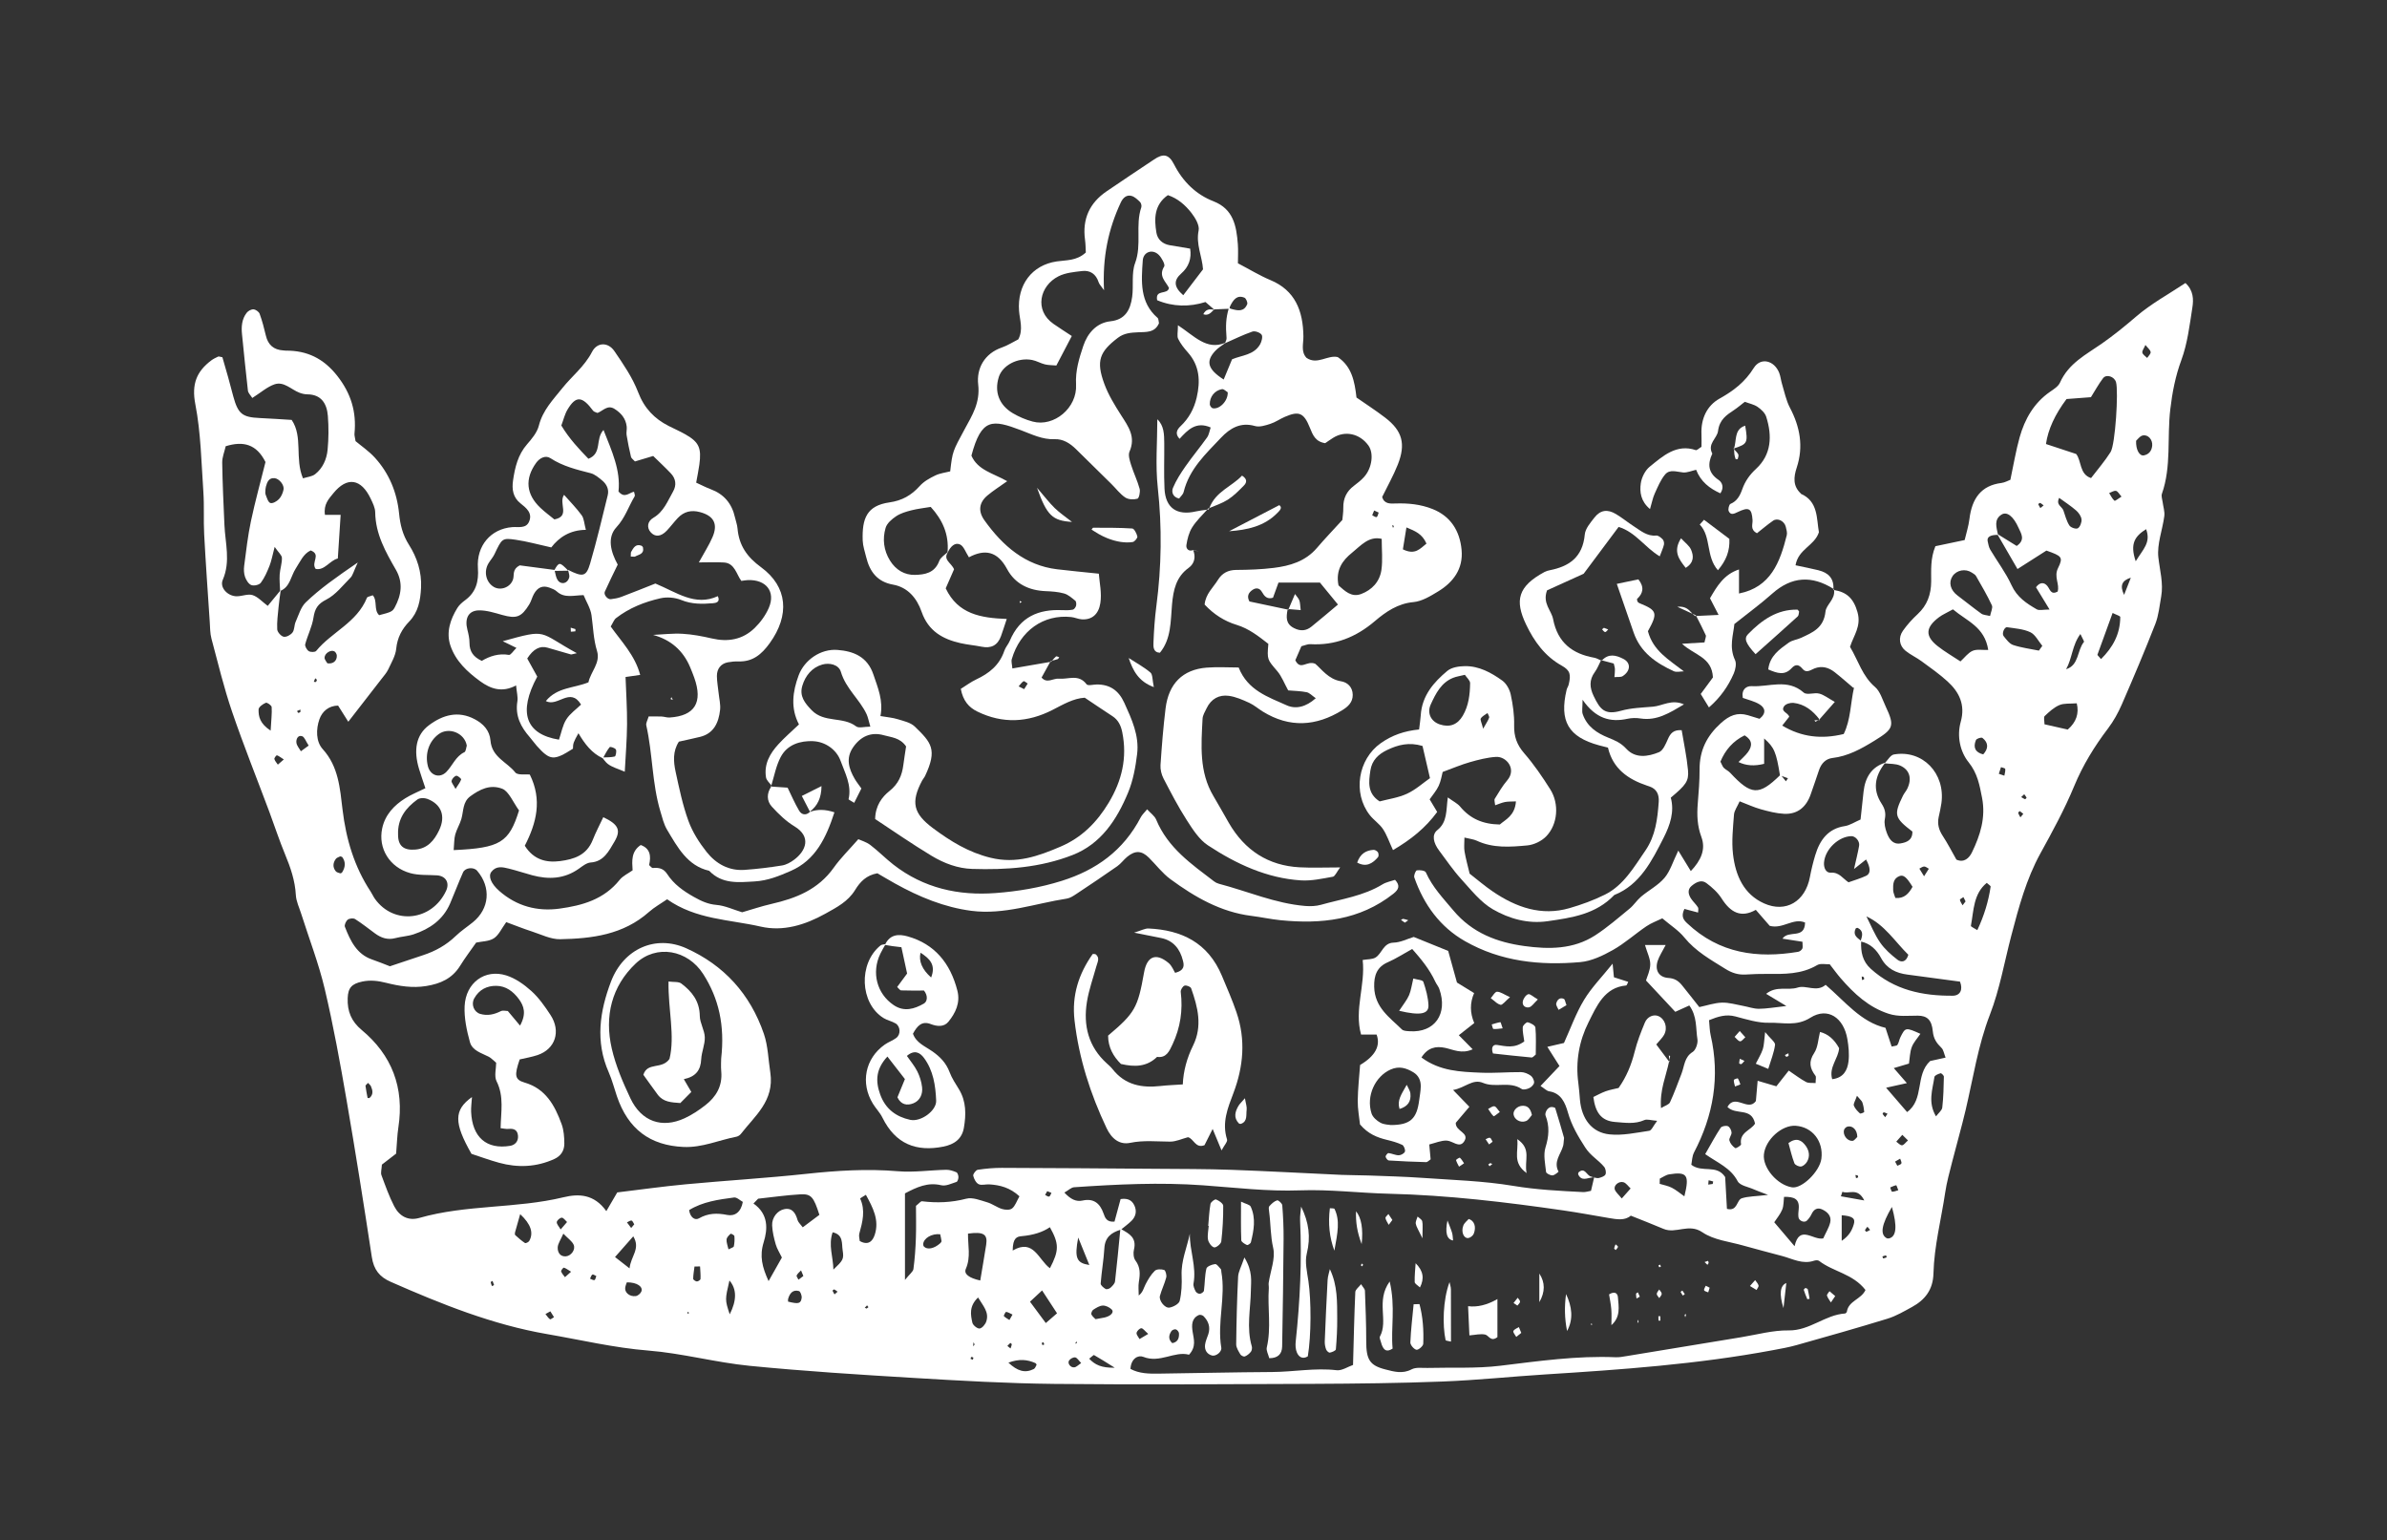 <?xml version="1.0" encoding="UTF-8"?><svg id="calendario" xmlns="http://www.w3.org/2000/svg" viewBox="0 0 1842.52 1188.77"><rect x="0" y="0" width="1842.52" height="1188.77" fill="#333333" stroke="none"/><defs><style>.cls-1{fill:#fff;}</style></defs><g id="logo_gris"><g><path class="cls-1" d="m1128.59,895.72c-.51-.75-1.05-1.45-1.7-2.01-.34-.29-3.07,1.49-2.98,1.81.46,1.76,1.47,3.36,2.32,5.08.86-.58,1.55-1.05,2.17-1.46.62-.42,1.15-.78,1.68-1.14h0c-.51-.74-.98-1.53-1.49-2.28Z"/><path class="cls-1" d="m1150.72,878.76c-.18-.21-.37-.37-.59-.45-.92-.31-2.24.68-3.39,1.1.89,1.34,1.78,2.68,2.67,4.02.91-.7,1.81-1.4,2.72-2.1,0,0,0,0,0,0,0,0,0,0,0,0-.49-.79-.87-1.92-1.41-2.56Z"/><path class="cls-1" d="m1084.39,712.23c.89-.62,1.77-1.24,2.66-1.86-1.28-.37-2.55-.87-3.85-1.05-.55-.07-1.19.55-1.78.85.99.69,1.98,1.37,2.97,2.06,0,0,0,0,0,0h0Z"/><path class="cls-1" d="m1686.93,218.47c-12.86,8.56-26.47,15.92-38.05,25.89-8.62,7.41-17.29,14.44-26.55,20.92-11.99,8.38-25.51,15.06-32.21,30.03-1.35,3.01-4.88,5.16-7.75,7.16-12.25,8.5-19.43,20.82-23.44,35.17-2.9,10.39-4.65,21.13-7.13,32.73-1.78.66-4.28,2.12-6.9,2.45-15.73,1.95-22.77,12.07-24.68,27.72-.68,5.61-2.47,11.06-3.7,16.34-8.51,1.79-15.75,3.31-22.58,4.75-3.97,9.64-3.22,18.49-3.26,27.18-.05,10.08-3.11,18.46-10.44,25.25-4.14,3.83-8.03,8.11-11.32,12.76-3.79,5.34-2.9,11.65,2.01,15.59,3.83,3.07,8.39,5.13,12.35,8.04,6.82,5,13.78,9.88,20.04,15.59,8.91,8.13,13.86,17.92,10.17,31.12-3.16,11.29-.38,23.25,6.05,31.21,6.93,8.58,8.49,17.73,10.41,27.52,2.96,15.15-1.41,28.94-7.79,42.06-2.13,4.39-6.07,8.28-12.01,5.62-3.5-6.14-6.73-12.49-10.59-18.38-2.97-4.53-4.23-9.08-3.11-14.42.75-3.57,1.62-7.13,2.12-10.74,3.18-23.08-14.54-41.5-36.67-37.63-2.5.44-4.51,3.94-6.7,6.34-10.53,3.31-15.49,11.32-16.73,22.39-.8,7.14-1.55,14.29-2.32,21.49-4.56,1.96-8.25,4.48-12.2,5.08-12.77,1.95-19.2,10.59-22.78,22.48-1.67,5.53-3.04,11.19-4.12,16.89-3.56,18.89-18.6,27.81-35.36,20.3-15.72-7.04-22.07-21.53-23.99-37.99-1.16-9.99,0-20.35.75-30.49.24-3.17,2.54-6.17,4.37-10.32,6.06,2.32,11.06,4.65,16.28,6.11,5.92,1.65,12,3.24,18.06,3.53,10.12.48,17.03-4.96,20.52-15.05,2.13-6.16,4.31-12.31,6.35-18.5,1.75-5.31,5.24-8.92,10.38-9.52,12.05-1.41,22.22-7.03,32.51-13.38,14.58-8.99,15.84-11.11,8.6-26.48-2.45-5.2-4.22-11.59-8.19-14.97-9.74-8.28-12.95-20.36-19.3-30.97,2.72-8.74,8.86-15.79,5.77-26.77-3.07-10.91-8.63-15.56-18.1-17.09,1.04,7.13-6.04,11.22-6.6,16.57-1.35,12.87-10.06,16.2-18.81,20.31-3.12,1.46-6.87,1.78-9.6,3.76-7.07,5.1-14.6,10.15-15.77,20.64,6.9,3.01,12.7,4.85,17.98-.92,3.05-3.34,5.61-3.01,8.45.45,3.03,3.7,6.2.89,9.29-.31,5.7-2.21,10.9-.73,15.54,2.9,4.93,3.87,9.64,8.07,14.44,12.13,0,0,.58-.36.52-.34-2.77,12.02-2.51,24.9-7.98,35.95-17.19,4.2-32.66,2.36-47.47-6.5,2.08-2.63,3.79-4.79,5.4-6.81-.83-3.29-6.98-3.92-3.86-8.23,1.29-1.78,4.85-2.74,7.22-2.48,8.45.93,14.8,5.93,19.99,12.71-.31.21-.64.39-.95.6.45-.03.9-.07,1.35-.09,0,.01.02.02.03.03,0,0-.02-.03-.02-.03h0s-.38-.52-.38-.52c3.56-4.06,7.13-8.12,11.82-13.46-5.04-2.79-8.32-5.45-11.99-6.41-3.88-1.01-9.55,1.37-12.01-.79-12.57-11.08-26.73-4.2-40.1-4.96-4.07-.23-8.11,2.39-6.93,9.05,4.19,1.55,9.03,2.56,13.03,5.06,3.97,2.48,5.58,6.56-.09,11.09-2.7-.83-5.91-1.89-9.16-2.81-8.03-2.29-14.03.13-20.64,6.1-10.86,9.81-16.58,21-16.5,35.99.05,8.75-.72,17.52-1.41,26.26-.7,8.81-.39,17.1,2.82,25.74,3.52,9.46-.27,17.99-8.17,26.28-3.4-5.56-6-9.82-9.67-15.82-4.13,8.48-6.23,15.85-10.65,21.06-4.94,5.82-12.11,9.49-18.04,14.47-3.22,2.7-5.59,6.55-8.83,9.21-8.7,7.13-17.25,14.6-26.6,20.66-16.89,10.96-35.93,10.85-54.66,8.28-20.89-2.86-40.15-9.94-54.88-27.52-7.78-9.3-16.09-17.91-21.2-29.35-.65-1.45-4.65-1.91-6.93-1.57-.95.14-2.5,4-1.99,5.47,7.45,21.25,19.99,38.27,39.1,49.18,27.87,15.9,58.17,18.88,88.99,16.19,8.63-.76,17.41-4.96,25.22-9.35,9.11-5.12,17.11-12.39,25.85-18.31,3.88-2.63,8.39-4.22,12.29-6.13,6.37,5.42,12.52,9.27,16.94,14.7,8.85,10.86,20.41,17.23,31.73,24.31,5.04,3.16,9.97,4.72,15.72,4.36,5.54-.35,11.1-.53,16.66-.48,13.2.12,26.3.4,38.46-6.78,2.62-1.54,6.6-.52,9.71-.66,3.18,4.06,5.68,7.56,8.46,10.78,10.39,11.99,21.65,22.44,36.96,27.41,7.65,2.49,15.02,1.45,22.6,1.49,7.18.04,10.71,3.23,11.55,12.04.55,5.83,2.99,9.22,6.68,12.8,1.6,1.55,1.98,4.51,3.19,7.54-5.4,1.19-9.37,2.07-11.91,2.63-11.76,10.81-4.33,29.64-17.8,39.4-5.45-6.31-10.37-12.02-16.2-18.78,5.52-1.23,9.83-2.18,16.02-3.56-4.09-4.7-6.83-7.85-10.1-11.6,4.85-1.44,8.12-2.41,11.72-3.48.66-4.29.69-8.8,2.16-12.71,1.39-3.69,4.31-6.75,6.67-10.26-11.37-5.09-11.62-5.07-15.44,2.63-.93,1.88-1.18,4.19-2.31,5.9-.55.84-2.39.75-4.46,1.29-1.47-4.48-2.96-9.05-4.73-14.44-19.02-4.47-31.15-20.29-46.22-33.21-6.84,5.99-15.13-.02-21.55,2.11-7.54,2.51-16.26-1.69-24.37,4.85,5.1,3.07,8.81,5.31,15.6,9.4-9.35,1.02-15.27,2.12-21.19,2.15-4.03.02-8.07-1.5-12.12-2.23-5.46-.98-10.96-2.69-16.4-2.53-5.72.16-11.39,2.16-17.48,3.44-4.47-5.64-8.83-11.26-13.3-16.78-2.73-3.37-5.65-5.38-10.49-5.7-7.54-.49-10.65-6.08-8.35-13.15,1.21-3.7,3.48-7.02,6.19-12.3-6.55,0-10.95,0-15.99,0,1.75,5.96,4.12,10.47,4.09,14.97-.04,4.68-2.4,9.33-3.29,12.41,8.47,9.07,15.59,16.7,22.6,24.21,3.87-1.75,7.35-3.33,10.83-4.91,6.18,8.52,4.89,17.75,6.27,26.15.5,3.04-1.33,8.3-3.65,9.72-6.48,3.97-6.35,10.85-8.62,16.72-2.88,7.43-5.59,14.96-8.92,22.17-.84,1.81-3.79,2.54-6.93,4.47-1.09-14.03,3.93-24.7,6.2-35.9.11.12.35.4.35.4-.05-.53-.09-1.06-.14-1.59-.09.35-.18.7-.26,1.05-3.17-4.23-6.34-8.47-9.81-13.1,2.66-3.22,4.79-5.12,6.08-7.52,2.93-5.45.61-12.29-4.54-14.41-3.57-1.47-8.4.38-10.32,5.01-3.05,7.32-5.97,14.81-7.9,22.52-2.52,10.04-6.24,19.24-12.39,27.99-3.28.81-6.7,1.39-9.94,2.54-3.17,1.12-6.16,2.83-9.54,4.43,1.44,11.3,5.62,18.45,16.8,19.29,7.61.57,15.08,1.86,22.55-1.46,2.09-.93,5,.2,9.89.56-2.98,3.89-4.33,7.44-6.12,7.7-10.19,1.49-20.65,3.83-30.72,2.76-13.68-1.45-21.46-12.07-22.75-26.66-.39-4.36-.67-8.74-1.26-13.07-2.24-16.5.67-32.46,7.85-46.75,6.28-12.5,12.26-27,29.03-28.45.6-.05,1.08-1.79,1.64-2.8-3.92-1.26-7.64-2.46-11.04-3.55-.34-3.51-.57-5.95-1.01-10.49-8.31,10.35-16.31,18.45-22.1,28.04-6.21,10.28-10.34,21.95-15.45,33.18-3.49.81-7.21,1.67-12.84,2.98,3.87,6.11,6.67,10.52,9.38,14.81-4.82,5.08-8.94,9.42-14.63,15.42,3.04,1.93,4.74,3.8,6.65,4.1,9.18,1.4,12.34,8.75,14.53,16.47,2.82,9.96,7.81,18.29,13.29,26.86,4.13,6.47,10.2,9.63,14.65,15.01,1.11,1.34,1.69,4.35,1.01,5.82-.68,1.46-3.18,2.22-5.02,2.75-1.14.32-2.48-.15-3.75-.36-.78,3.33-1.56,6.66-2.41,10.29-2.12.35-4.13,1.05-6.1.95-18-.91-35.9-1.79-53.86-4.79-23.14-3.87-46.79-4.51-70.25-6.18-13.82-.98-27.69-1.31-41.54-1.84-6.92-.26-13.85-.16-20.76-.47-28.38-1.28-56.75-2.9-85.14-3.91-19.43-.69-38.89-.62-58.34-.78-39.59-.31-79.18-.59-118.77-.72-6.21-.02-12.46.54-18.61,1.47-1.43.22-3.75,3.33-3.48,4.58.53,2.46,2.16,5.53,4.15,6.52,2.23,1.11,5.37.02,8.1.17,8.35.46,16.13,2.5,23.42,9.2-2.14,3.76-3.27,7.44-5.66,9.36-1.74,1.4-5.37,1.18-7.8.43-3.96-1.22-7.48-4-11.45-5.16-5.28-1.54-11.26-4.04-16.14-2.77-11.43,2.99-22.65,3.39-34.17,1.98-.98-.12-2.17,1.59-4.65,3.53,0,7.52.23,16.18-.07,24.82-.27,7.99-.84,16-1.89,23.91-.28,2.09-2.86,3.84-6.54,8.46,0-24.63,0-45.49,0-66.8,9.13-4.82,17.59-8.78,28-6.29,3.59.86,7.93-1.34,11.8-2.58.81-.26,1.49-2.44,1.47-3.72-.01-1.29-.68-3.34-1.57-3.71-2.5-1.05-5.27-1.98-7.92-1.92-12.45.27-25,2.15-37.33,1.11-23.63-2-46.96-.52-70.44,2.01-31.05,3.34-62.23,5.17-93.33,8.09-17.93,1.68-35.79,4.22-52.77,6.26-2.72,4.67-4.77,8.18-8.43,14.45-9.4-13.18-21.24-13.56-33.05-10.71-36.67,8.85-74.88,5.54-111.33,15.96-8.5,2.43-15.34-1.25-19.36-9.03-3.94-7.64-6.85-15.9-9.86-24.03-.68-1.83.13-4.26.36-8.11,3.6-2.77,8.05-6.21,10.98-8.47.7-8.44.82-14.31,1.71-20.05,4.82-31.09-5.2-56.19-28.26-75.38-8-6.66-11.19-14.41-10.84-24.54.28-8.07,3.14-11.15,11.29-12.87,6.27-1.32,12.18-.58,18.43.99,10.08,2.54,20.31,4.2,30.94,2.46,10.85-1.78,19.95-5.64,26.18-15.7,3.77-6.09,8.11-11.79,12.31-17.82,4.61-1,9.93-.86,13.72-3.34,3.73-2.43,5.91-7.51,9.51-12.46,6.86,2.52,13.23,5.09,19.74,7.19,7.24,2.34,14.63,6.14,21.9,6,24.47-.49,48.62-3.36,68.56-21.05,4.11-3.65,9-6.32,14-9.77,22.31,15.7,48.02,15.55,72.18,21.08,17.31,3.96,34.21-1.19,50.03-10.01,8.68-4.84,17.39-9.27,22.9-18.27,3.91-6.38,8.69-11.38,17.19-12.87,4.11,2.39,8.9,5.26,13.77,7.97,18.55,10.3,37.94,18.31,58.84,21.01,25.17,3.25,49.13-5.67,73.6-9.44,2.63-.41,5.19-2.15,7.52-3.7,10.55-7,21.08-14.04,31.46-21.32,2.85-2,4.99-5.1,7.73-7.32,6.16-5.01,11.13-4.74,16.69.79,5.53,5.5,10.38,11.99,16.54,16.52,18.91,13.91,38.97,25.42,62.48,28.36,7.58.95,15.1,2.62,22.69,3.37,31.06,3.04,60.89.13,86.99-20.46,4.05-3.2,5.46-6.23,1.27-10.71-3.17,1.1-6.74,1.68-9.65,3.46-14.72,9-31.43,11.25-47.45,15.77-3.91,1.1-8.25,1.26-12.32.92-23.05-1.93-44.4-11.33-66.57-17.14-1.32-.35-2.65-1.02-3.75-1.86-17.34-13.3-35.53-25.68-44.64-47.63-1.2-2.9-4.26-4.94-6.99-7.98-2.23,2.75-3.89,4.21-4.86,6.07-13.46,25.88-34.55,40.84-61,49.15-16.8,5.28-33.93,8.14-51.17,9.43-28.43,2.13-55.35-3.67-78.83-21.96-6.13-4.78-11.63-10.47-17.82-15.16-3.14-2.38-7.17-3.48-9.25-4.45-7.12,8.16-13.67,14.53-18.92,21.92-12.08,17.02-29.21,23.69-47.88,27.98-8.02,1.84-15.88,4.5-22.86,6.51-6.91-2.09-13.3-5.14-19.88-5.69-6.57-.55-11.76-3-17.37-6.15-8.13-4.58-15.48-9.75-20.72-17.81-2.72-4.18-6.47-4.99-10.94-4.53-.89.09-1.94-1.46-2.92-2.26,1.65-7.06.83-12.87-6.48-15.49-7.41,4.98-6.74,12.27-6.26,19.54-3.39,2.44-7.49,4.23-10.03,7.4-12.16,15.21-28.96,19.76-46.29,22.16-17.09,2.37-33.11-1.75-46.67-13.7-6.38-5.63-8.59-11.34-6.01-14.7,3.73-4.86,8.71-3.65,13.41-2.5,6.08,1.49,12.05,3.53,18.1,5.15,12.62,3.39,24.74,2.92,35.99-5.05,2.83-2.01,6-4.58,9.14-4.8,10.09-.69,13.98-8.74,18.31-16.04,5.28-8.9,3.17-13.34-8.57-18.95-2.72,5.81-5.77,11.51-8.13,17.52-4.69,11.95-14.61,14.98-25.16,16.37-10.8,1.42-20.51-1.04-27.31-11.85,9.08-17.64,13.55-35.43,3.87-54.95-3.57-.42-9.38.7-11.24-1.65-6.4-8.1-18.05-11.65-19.11-24.56-.65-7.91-5.61-13.05-12.25-16.54-12.78-6.73-24.6-3.27-35.27,4.7-9.9,7.39-12.04,19.12-7.62,33.76,1.41,4.67,3.05,9.26,4.89,14.83-5.88,2.9-10.96,4.91-15.54,7.79-8.57,5.38-15.55,12.65-17.81,23.22-3.29,15.45,5.72,30.14,21.64,34.55,6.55,1.81,13.71,1.27,20.59,1.71,6.87.44,10.02,5.72,7.07,12-10.92,23.25-40.32,26.55-54.9,6.15-1.25-1.74-2.1-3.8-3.29-5.59-12.58-19.07-18.96-40.37-21.71-63.29-1.98-16.5-3.11-33.28-15.28-46.68-5.31-5.85-5.27-15.35-2.58-23.03,2.15-6.16,7.2-10.49,14.42-10.61,2.51,3.98,4.9,7.77,7.88,12.48,9.31-11.99,17.63-22.66,25.9-33.38,1.75-2.27,3.74-4.47,4.94-7.05,2.4-5.17,5.61-10.43,6.15-15.91.86-8.69,4.49-15.28,10.03-21.02,6.99-7.23,8.63-16.23,9.14-26,.65-12.27-3.23-23.64-9.23-33.07-5.01-7.87-6.84-15.54-7.72-24.31-1.65-16.5-7.77-31.11-18.66-43.08-4.64-5.1-10.46-9.02-14.94-12.79-.44-2.9-.97-4.37-.83-5.77,1.66-16.85-2.72-31.09-13.21-44.51-10.73-13.72-23.59-19.71-39.82-19.58-.69,0-1.38-.13-2.08-.18-7.06-.48-11.58-4.05-13.32-11.52-1.32-5.65-2.81-11.3-4.78-16.72-.59-1.62-3.02-3.32-4.71-3.45-1.73-.13-4.14,1.16-5.29,2.64-3.73,4.8-4.24,10.62-3.61,16.62,1.5,14.49,2.86,29,4.55,43.46.22,1.9,2.09,3.6,3.38,5.69,6.6-4.18,11.49-8.59,17.14-10.53,7.26-2.49,12.89,4.07,19.3,6.49,1.93.73,4.06,1.23,6.1,1.24,10.54.07,15.02,6.93,15.79,16.63.69,8.67.64,17.52-.2,26.16-.71,7.35-3.78,14.28-9.63,18.84-2.41,1.88-5.98,2.11-9.37,3.2-6.49-15.28.13-32.1-8.74-45.1-8.39-.5-16.54-1.08-24.69-1.45-13.43-.61-16.66-3.18-20.36-16.64-1.35-4.91-2.59-9.86-3.96-14.77-1.49-5.37-3.07-10.72-4.45-15.5-1.94-.34-2.75-.77-3.28-.52-1.87.88-3.79,1.8-5.44,3.05-11.09,8.42-15.21,18.08-12.17,33.76,4.27,22.05,4.64,44.98,6.19,67.56.75,10.92.05,21.94.63,32.88,1.2,22.51,2.81,44.99,4.3,67.48.29,4.37.22,8.9,1.33,13.05,5.03,18.85,9.61,37.91,15.89,56.3,8.9,26.08,19.17,51.63,28.81,77.43,4.06,10.88,7.65,21.98,12.09,32.68,4.2,10.13,7.73,20.23,8.34,31.47.27,4.87,2.61,9.63,4.12,14.4,6.14,19.39,13.54,38.45,18.21,58.22,6.69,28.3,11.88,57.03,16.84,85.74,6.95,40.25,13.31,80.62,19.47,121.01,1.49,9.81,5.92,15.4,14.57,19.2,39.15,17.21,78.68,33.12,120.78,40.36,25.99,4.47,51.65,10.6,78.13,12.71,26.19,2.09,52,9.2,78.19,11.78,42.17,4.16,84.49,6.82,126.79,9.35,36.04,2.16,72.12,4.23,108.2,4.6,66.68.68,133.38.26,200.07-.04,33.31-.15,66.64-.51,99.92-1.8,26.35-1.02,52.63-3.8,78.96-5.46,58.91-3.72,117.78-7.85,175.99-18.75,6.11-1.14,12.26-2.23,18.24-3.92,23.43-6.61,46.86-13.21,70.14-20.37,6.58-2.02,12.77-5.68,18.92-9.04,9.85-5.38,16.2-13.19,16.53-25.77.55-21.24,5.98-41.77,9.08-62.65,1.17-7.9,3.35-15.66,5.31-23.41,3.4-13.41,7.26-26.69,10.44-40.15,5.83-24.7,9.53-49.81,18.79-73.77,7.53-19.48,11.15-40.64,16.51-61.05,5.73-21.79,11.5-43.49,22.43-63.34,9.32-16.92,18.65-34,26.05-51.89,6.77-16.35,15.69-30.78,26.15-44.56,4.27-5.63,7.83-12.07,10.68-18.63,8.93-20.51,17.66-41.14,25.81-62,2.58-6.61,3.28-14.07,4.54-21.2,1.81-10.28-1.04-20.1-2.18-30.18-1.17-10.29,3.19-21.2,4.59-31.91.45-3.47-.83-7.18-1.28-10.79-.27-2.14-1.21-4.59-.58-6.4,7.45-21.17,3.92-43.49,6.47-65.15,1.53-13.02,3.94-25.65,8.57-38.18,4.72-12.76,6.35-26.88,8.49-40.54.98-6.23.87-13.1-5.34-18.86Zm-306.81,382.29c-.52.79-1.05,1.58-1.57,2.37-1.12-1.38-2.23-2.77-3.34-4.15,1.64.59,3.27,1.18,4.91,1.78Zm-33.45-33.12c6.13,3.72,6.03,8.22,2.57,12.95-2,2.74-4.67,4.94-7.29,7.65q8.58,4.26,19.79,1.38c0-3.26,0-6.76,0-10.26,0-2.72,0-5.45,0-9.3,7.86,6.91,9.3,10.48,12.21,28.43-16.24,15.87-22.27,15.47-38.42-1.93-1.42-1.53-3.47-2.38-4.95-3.85-.93-.92-1.35-2.42-2.59-4.76,3.67-8.9,9.73-15.97,18.67-20.3Zm44.64,159.35c0,2.73.43,4.33-.12,5.34-.6,1.12-2.03,2.22-3.24,2.42-31.4,5.21-60.77,1.42-85.55-21.97-2.6-2.45-5.13-5.09-2.22-11.15,4.05,1.08,7.3,1.94,10.56,2.8,0-1.41.5-3.11-.1-4.04-1.53-2.4-3.73-4.32-5.31-6.7-2.14-3.23-2.95-6.97.34-9.77,3.26-2.77,7.55-5.15,11.4-2.31,4.47,3.31,8.89,7.31,11.9,12.03,6.76,10.62,14.82,15.22,26.34,8.7,4.12,4.75,7.77,8.95,10.72,12.34,10.15,2.75,18.15-6.44,27.3-2.55-.29,13.32-12.75,5.4-17.44,12.46,5.56.86,10.66,1.65,15.42,2.38ZM252.7,512.04c-.62-1.19-2.29-2.9-2.18-4.47.24-3.44,4.9-6.21,7.59-4.76.95.52,1.87,2.18,1.89,3.34.1,4.02-2.86,6.58-7.31,5.89Zm-47.4-136.55c.94-3.58,2.41-6.78,6.62-6.37,3.65.36,7.68,5.34,6.93,8.9-.55,2.61-1.77,5.46-3.54,7.29-1.67,1.73-4.84,3.57-6.64,2.97-1.72-.57-2.72-4.13-3.65-6.53-.47-1.21-.08-2.78-.08-4.3.1-.58.18-1.28.36-1.96Zm-22.53,84.81c-7.06-.03-13.39-6.75-10.82-12.69,6.16-14.23,1.9-28.3,1.28-42.47-.7-16-1.47-32.01-1.71-48.03-.06-4.12,1.71-8.28,2.7-12.65,13.49-4.18,23.77-1.69,30.71,12.21-3.71,14.88-7.94,30.14-11.23,45.63-2.41,11.33-3.7,22.94-5.22,34.47-.37,2.82-.24,6.02.69,8.63.87,2.46,2.74,5.48,4.84,6.25,2.08.76,6.05-.1,7.33-1.8,2.87-3.84,4.88-8.51,6.7-13.08,1.49-3.76,2.19-7.86,3.97-14.6,3.03,4.41,5.56,6.42,5.6,8.49.1,4.27-1.45,8.55-1.73,12.86-.27,4.16.18,8.38.33,12.57-2.94,3.58-5.92,7.2-9.55,11.62-4.19-3.13-7.57-7-11.69-8.32-3.63-1.16-8.09.91-12.18.89Zm26.14,103.7c-8.26-5.34-9.45-10.88-9.31-16.37.05-1.85,3.33-4.2,5.58-5.11,1.03-.42,4.44,2.01,4.52,3.3.3,4.9-.33,9.87-.79,18.17Zm5.56,26.26c-.95-1.44-2.25-2.77-2.68-4.36-.2-.75,1.59-2.99,1.94-2.87,1.6.56,3.01,1.72,5.35,3.22-2.04,1.77-3.32,2.89-4.6,4Zm17.78-10.33c-1.21-2.18-3.16-4.26-3.45-6.56-.35-2.75,1.14-6.17,4.43-5.05,1.83.62,2.84,3.92,5.03,7.23-2.51,1.83-4.26,3.11-6.02,4.39Zm-2.97-31.05c.87-.38,1.74-.75,2.61-1.13,0,.6,0,1.2,0,1.83-.49.24-1.09.8-1.58.71-.41-.07-.69-.91-1.03-1.41Zm9.04-46.27c-1.46-.88-3.11-3.84-2.72-5.31,1.84-6.92,5.3-13.48,6.36-20.47,1.08-7.08,3.37-10.66,9.92-13.99,7.19-3.65,12.77-10.97,18.76-17.01,1.63-1.65,2.2-4.47,5.52-11.62-16.79,11.52-29.19,20.24-40.16,30.8-3.79,3.65-5.49,9.83-7.8,15.03-1.14,2.57-.82,6.09-2.38,8.17-1.45,1.93-4.73,3.72-6.82,3.32-2.01-.38-4.88-3.56-5-5.66-.33-5.75.49-11.59,1.04-17.38.39-4.16,1.04-8.3,1.59-12.45,7.31-3.1,7.9-11.34,11.59-17.05,3.49-5.39,5.91-11.46,11.6-14.09,8.42,3.25,0,9.17,3.86,14.27,6.86,1.45,10.91-6.59,17.09-8.04.71-10.94,1.4-21.59,2.18-33.7-3.74,0-7.95,0-12.11,0-1.21-8.08,2.96-12.33,6.42-16.6,10.63-13.14,21.57-11.46,28.98,4.32,1.52,3.24,3.33,6.82,3.38,10.27.23,16.93,8.08,30.66,15.98,44.41,5.71,9.92,4.22,19.5-.86,28.99-1.72,3.22-2.96,3.76-12.06,6.06-4.35-3.95-1.13-11.21-4.95-15.37-2.16.89-4.12,1.05-4.47,1.93-7.78,19.25-27.1,26.31-39.17,41.01-.9,1.1-4.29,1.07-5.78.18Zm5.59,23.76c-.39.26-1.1-.03-1.68-.08.37-.91.74-1.81,1.1-2.72.43.39.87.78,1.3,1.17-.23.57-.32,1.36-.73,1.63Zm119.16,88.29c7.1-5.17,15.15-9.45,24.64-5.78,5.03,1.94,8.62,10.86,12.93,16.73-7.71,24.77-14.47,29.01-50.45,30.63.46-5.12.3-8.74,1.21-12.03,1.15-4.14,3.54-7.9,4.73-12.03,1.76-6.1.92-13.13,6.94-17.52Zm-14.5-11.93c.38-1.59,2.15-3.55,3.63-3.88,1.08-.25,3.95,2.32,3.78,2.81-.71,2.14-2.24,3.98-4.36,7.34-1.7-3.29-3.35-5.04-3.05-6.26Zm-9.57,38.1c-3.85,8.08-9.03,14.27-18.57,15.01-8.83.68-13.21-2.9-13.16-11.51-.48-12.63,6.08-20.73,14.85-27.13,1.84-1.35,5.43-1.39,7.7-.53,10.93,4.14,14.34,13.33,9.17,24.16Zm5.58-44.98c-5.17,5.29-12.48,2.85-14.31-4.48-2.39-9.61.89-19.25,8.42-24.71,7.71-5.59,19.86-.97,21.63,8.89-.47,1.39-.63,4.53-1.88,5.12-6.68,3.15-9.11,10.31-13.87,15.18Zm-80.46,77.5c-.28.45-1.11.92-1.53.8-1.22-.37-2.73-.72-3.47-1.65-2.45-3.11-2.13-6.51.16-9.54.72-.96,2.21-1.28,3.35-1.9.56.21,1.33.24,1.63.66,2.79,3.89,2.23,7.81-.13,11.64Zm4.32,36.58c1.37-1.02,4.3-1.32,5.69-.44,5.31,3.37,10.27,7.34,15.37,11.08,4.73,3.47,9.75,5.17,15.63,3.61,4.68-1.24,9.64-1.43,14.21-2.96,12.22-4.11,22.58-10.99,28.13-23.86,3.42-7.93,6.42-16.06,9.95-23.93,1.69-3.77,8.27-4.29,10.86-1.28,10.98,12.79,9.6,29.39-3.35,39.84-4.38,3.54-9.12,6.65-13.17,10.56-7.31,7.06-15.76,11.7-25.12,14.78-8.57,2.82-17.11,5.72-25.67,8.58-4.71-1.8-9.2-3.68-13.78-5.24-11.79-4.02-16.76-14.38-20.97-25.26-.53-1.36.85-4.45,2.21-5.47Zm16.84,137.59c-.32.28-1.51.12-1.54-.01-.62-3.09-1.19-6.2-1.61-9.34-.05-.4.79-.93,1.97-2.24,1.33,1.47,1.92,1.88,2.17,2.45,1.41,3.24,2.13,6.47-.99,9.14Zm94.47,145.31c-.36-1.03-.82-2.03-1-3.09-.04-.21.95-.62,1.46-.94.39,1.07.77,2.13,1.16,3.2-.54.28-1.08.56-1.62.84Zm28.79-34.91c-.54.96-2.72,2-3.32,1.61-2.67-1.73-5.09-3.92-7.49-6.08-.37-.33-.37-1.42-.2-2.06,1.08-4.04,2.26-8.05,4-14.12,8.4,7.79,10.43,14.57,7.01,20.65Zm16,60.48c-1.39-.98-2.36-2.64-3.49-4.03,1.05-.58,2.1-1.17,3.77-2.1.92,1.47,1.86,2.98,2.81,4.5-1.06.59-2.62,1.96-3.1,1.62Zm9.09-78.41c1.34-.02,2.72,2.14,4.08,3.35-1.2,1.39-2.4,2.78-4.94,5.73-1.32-2.31-3.13-4.08-2.99-5.66.12-1.34,2.46-3.4,3.85-3.42Zm2.46,45.91c-1.04-1.46-2.42-2.8-2.94-4.45-.22-.69,1.62-3.02,2.11-2.88,1.64.45,3.1,1.66,5.56,3.14-2.12,1.88-3.42,3.04-4.72,4.19Zm.49-16.06c-4.42.21-6.24-3.34-6.08-6.9.13-2.97,2.28-5.84,4.35-10.63,3.66,3.79,6.64,5.72,7.93,8.51,1.76,3.79-1.99,8.82-6.21,9.02Zm22.28,18.31c-.99.25-2.25-.67-3.4-1.09.58-1.1.93-2.66,1.82-3.15.63-.35,1.98.72,3.02,1.15-.46,1.1-.75,2.92-1.43,3.09Zm28.64-45.94c.82.14,1.39,1.88,2.08,2.91-.79.94-1.58,1.88-2.37,2.81-1.09-1.44-2.17-2.87-3.26-4.31,1.19-.53,2.47-1.59,3.55-1.41Zm1.33,12.16c5.8,9.7-1.86,15.1-2.88,24.74-5.67-4.43-8.26-6.45-11.21-8.75,4.83-5.48,9.07-10.3,14.09-15.99Zm6.28,42.51c-.59,1.61-2.74,3.41-4.35,3.62-4.96.66-8.96-3.02-8.09-6.94.46-2.07,1.37-4.03,1.24-3.67,8.17-.02,12.48,3.51,11.2,6.99Zm35.48,17.26l.06-1.47,1.46.78-1.52.69Zm7.32-24.93c-1.02-.05-2.85-1.34-2.84-2.06.05-3.17.63-6.32,1.02-9.48,1.43-.02,2.86-.03,4.29-.05.16,3.23.51,6.47.34,9.68-.04.74-1.86,1.96-2.81,1.92Zm25.37,25.37c-3.79-11.39-3.6-11.4-.22-26.12q8.51,9.83.22,26.12Zm-2.44-57.73c.1-1.58,1.78-3.24,3.1-4.43.32-.29,2.87,1.03,2.94,1.77.25,2.62.11,5.36-.43,7.92-.17.81-2.05,1.21-4.12,2.32-.6-2.71-1.65-5.19-1.5-7.59Zm.47-18.99c-7.78-1.55-14.63-1.45-21.8,2.65-2.97,1.7-6.7-.52-7.58-6.38,10.54-6.49,22.67-8.15,34.7-9.73,2.14-.28,4.61,2.25,6.76,3.39-1.44,8.06-6.27,11.24-12.09,10.07Zm57.5,63.98c-.58,4.54-2.47,4.94-10.48,2.94,0-.69-.16-1.43.02-2.07,1.24-4.44,3.77-7.42,8.42-6.06,1.1.32,2.25,3.51,2.04,5.19Zm-2.44-13.98c-.52-1.12-1.74-2.61-1.42-3.29.72-1.51,2.2-2.62,3.38-3.9.49,1.18.98,2.37,1.79,4.33-1.16.88-2.46,1.86-3.75,2.85Zm3.28-40.45c-1.8-2.43-3.5-3.82-4-5.58-1.55-5.44-4.1-9.56-10.09-8.47-5.43.99-9.8,6.55-9.54,12.53.21,4.95,1.41,9.94,2.78,14.72.95,3.33,2.92,6.34,4.75,10.13-3.26,5.77-6.33,11.22-10.28,18.21-4.93-10.9-7.12-19.24-3.77-30.03,3.1-9.99,3.87-21.66-7.89-29.88,1.21-1.23,2.41-2.47,3.61-3.71,10.83-1.16,21.64-2.74,32.5-3.36,8.45-.49,10.36,1.96,14.78,15.82-3.92,2.94-8.16,6.11-12.85,9.63Zm24.53,51.8c-.54-.95-1.14-1.87-1.56-2.88-.05-.11,1.06-1.09,1.34-.97.93.41,1.73,1.16,2.57,1.77-.79.7-1.57,1.38-2.36,2.07Zm-.86-19.14c-.24-10.14-4.03-18.87-.6-28.8,8.43,1.76,6.92,8.8,7.71,13.77,1.12,7.02.3,7.93-7.12,15.02Zm25.66,30.06c-.49-.21-.98-.41-1.47-.62.6-.62,1.19-1.23,1.79-1.85.36.47.71.93,1.07,1.4-.46.36-.93.71-1.39,1.07Zm6.26-57.01c-1.71,5.29-5.24,8.45-11.59,4.88-.13-1.72-.84-3.9-.34-5.7,2.47-9,4.88-17.9.64-27.1-.08-.16,2.88-1.88,4.44-2.88,5.48,10.01,10.49,19.53,6.85,30.81Zm50.52,6.6c-4.62,4.17-9.96,5.26-12.55,2.55-.4-.42-.64-1.26-.6-1.87.32-4.52,6.51-8.32,13.12-7.63.33,1.59.82,3.39,1.03,5.22.06.54-.53,1.31-1,1.74Zm19.79,19.72c3.98-9.02,1.5-18.27,1.66-27.16,12.07-1.64,15.29.49,14.02,8.64-1.44,9.2-3.04,18.37-4.57,27.55-8.59-1.91-12.89-5-11.11-9.03Zm5.38,70.15c-.58-.2-1.15-.39-1.73-.59.15-.52.25-1.44.47-1.47.53-.08,1.26.1,1.62.48.19.21-.22,1.04-.35,1.59Zm.21-10.29c.1-1.06.21-2.12.31-3.18.3.57.6,1.14.89,1.71-.4.49-.8.98-1.2,1.47Zm10.2-19.26c-.75,2.3-3.2,5.24-5.15,5.49-1.75.23-5.17-2.52-5.61-4.5-1.36-6.12-2.64-12.71,4.4-19.45,3.88,6.47,8.69,11.33,6.36,18.46Zm692.79-161.42c.98.21,1.91.71,2.85,1.1-.59.9-1.19,1.79-1.78,2.67-.69-.82-1.45-1.6-2.02-2.51-.1-.16.7-1.32.95-1.27Zm-33.14,64.85c.45-1.37.81-2.45,1.17-3.53,4.7,2.24,11.63-3.82,16.89,6.73-8.07-1.43-13.04-2.32-18.06-3.21Zm9.98,21.52c-1.37,4.6-3.4,8.8-9.35,12.85,0-8.07,0-13.88,0-19.74,8.35.64,10.69,2.42,9.35,6.89Zm1.22-37.94c.6.11,1.29.06,1.76.38.3.2.27.94.38,1.44-.55.21-1.09.42-1.64.63-.17-.81-.33-1.63-.5-2.44Zm1.21-61.18c2.52,3.03,3.76,3.93,4.17,5.14.79,2.35,1.23,4.87,1.44,7.35.03.31-2.82,1.57-3.3,1.13-1.87-1.71-3.85-3.71-4.72-6.05-.5-1.36,1.04-3.55,2.41-7.57Zm.25,31.78c-1,.86-2.33,2.96-3.75,3.03-4.01.21-7.5-4.45-6.52-8.35.27-1.08,1.58-2.36,2.62-2.64,3.98-1.06,7.64,2.5,7.65,7.96Zm-126.1,12.1c15-28.58,20.27-58.58,12.9-90.67-.78-3.41-.77-7.02-1.23-11.57,6.99-2.84,13.11-4.79,20.35-2.88,8.59,2.26,17.46,5.11,26.14,4.88,10.48-.28,20.89,2.96,31.77-3.92,13.29-8.4,25.71-.07,28.51,16.53.96,5.67,1.57,11.67.86,17.32-.83,6.63-3.75,12.58-12.57,13.62-2.78-9.22,4.84-15.97,5.32-23.96q-5.61-10.26-14.74-12.49c-1.39,5.45-1.56,11.82-4.46,16.19-4.57,6.87-3.35,11.93.98,17.66.65.86.09,2.74.09,5.6-2.61-.24-5.35.23-7.36-.83-4.29-2.26-8.21-5.32-13.38-8.79-3.12,3.95-6,7.59-9.56,12.11-4.01-1.18-8.43-2.49-14.44-4.26-.53,6.1-.98,11.33-1.36,15.64-6.07,8.53-16.03-6.12-21.96,4.57,6.61,6.65,18.6,0,21.31,12.83-3.03,5.23-12.37,6.69-10.78,16.04.12.72-3.84,3.36-4.55,2.88-1.95-1.31-3.88-3.61-4.48-5.91-.45-1.72,1.78-4.08,1.68-6.09-.09-1.76-1.44-4.35-2.84-4.9-1.55-.62-4.73-.05-5.56,1.2-3.89,5.85-7.21,12.12-11.95,20.36,9.67,6.79,19.6,10.56,25.03,20.87,1.83,3.48,8.16,4.37,12.48,6.33,2.19,1,4.49,1.76,11.02,4.27-9.94,1.17-15.36,1.05-20.28,2.62-4.09,1.3-3.17,10.33-11.47,8.17-.45-8.1-.92-16.61-1.37-24.57-6.59-10.12-17.78-2.96-26.13-9.49.58-2.82.57-6.54,2.06-9.38Zm78.61-20.72c12.87.94,21.47,11.97,19.78,25.35-1.26,9.94-15.07,23.41-22.72,22.17-11.41-1.86-22.71-15.11-21.66-25.41,1.16-11.43,13.92-22.89,24.61-22.11Zm-10.46,64.67c1.21-2.95,1-6.55,1.4-9.79,7.74-.2,12.12,1.55,11.32,9.46-.21,2.08-.47,4.24-.17,6.28.41,2.84,4.57,4.48,6.5,2.59,1.45-1.42,2.73-3.19,3.61-5.06,1.84-3.92,4.71-5.24,8.31-3.52,3.91,1.87,7.27,5.04,6.07,10.01-.97,4.05-3.32,7.73-5.38,12.3-7.82,1.68-18.31-10.93-22.12,6.02-6.06-7.14-10.47-12.33-15.69-18.48,1.96-3.02,4.65-6.14,6.16-9.81Zm-53.29-21.66c.07.02-.23,1.24-.36,1.9-1.16.17-2.32.33-3.47.49.1-1.11.21-2.21.31-3.32,1.19.28,2.38.53,3.53.93Zm-41.21-2.21c2.39-1.13,4.7-2.9,7.2-3.3,13.97-2.23,15.85.46,11.77,16.97-3.3-2.31-6.28-4.89-9.65-6.62-2.91-1.5-6.26-2.05-9.41-3.03.03-1.34.06-2.68.09-4.02Zm-28.09,2.76c2.11.59,3.73,3.15,5.57,4.83-1.98,2.24-3.96,4.48-6.84,7.73-2.55-3.21-4.83-4.92-5.44-7.14-.83-3.01,3.16-6.41,6.71-5.42Zm-444.72,6.91c1.09.44,2.17.89,3.24,1.33-.59,1.01-1.02,2.63-1.82,2.86-.85.25-2.04-.82-3.09-1.31.55-.96,1.11-1.92,1.66-2.88Zm-19.78,34.75q13.57-1.21,21.8-6.93c7.14,12.79,7.21,17.9.03,31.67-8.86-6.47-12.55-23.17-28.74-13.65.1-9.79,3.22-10.76,6.9-11.09Zm-11.96,58.45c1.65.24,3.2,1.28,4.91,2.08-1.08,1.89-1.73,3.04-2.38,4.18-1.48-.97-3.11-1.79-4.32-3.05-.23-.24,1.3-3.28,1.79-3.21Zm3.28,23.97c.06-.05,1.12.77,1.08,1.08-.17,1.09-.62,2.13-.97,3.19-.82-.66-1.64-1.31-2.45-1.97.76-.79,1.51-1.6,2.34-2.3Zm18.01,20.16c-6.81,3.34-12.56,1.58-19.55-4.95,8.42-3.09,14.59-2.4,20.75.3.46.2,1.09,1.18.97,1.42-.58,1.17-1.17,2.74-2.17,3.23Zm6.72-18.54c-.32-.44-.37-1.09-.53-1.66.47-.14,1.25-.53,1.36-.38.32.44.37,1.09.52,1.66-.47.14-1.25.53-1.35.38Zm2.6-16.98c-4.21-5.69-7.79-10.52-12.2-16.48,3.15-2.94,5.82-5.42,9.34-8.7,4.2,6.43,7.56,11.58,11.54,17.66-2.79,2.42-5.15,4.47-8.68,7.52Zm22.12,34.18c-2.93.47-5.62-3.02-4.15-5.25.91-1.38,3.26-2.65,4.73-2.41,1.48.24,2.68,2.42,4.6,4.36-2.18,1.45-3.58,3.05-5.18,3.3Zm1.86-18.63c-.42.11-.84.23-1.26.34.31-.63.61-1.25.92-1.88.11.51.23,1.03.34,1.54Zm1.04-81.56c3.29,8.11,5.83,14.39,8.59,21.2-9.94-1.51-11.6-5.37-8.59-21.2Zm8.47,93.54c2-1.52,3.33-3.04,3.77-2.79,4.42,2.47,8.69,5.23,15.95,9.74-10.24.2-15.19-2.2-19.72-6.95Zm3.09-37.76c2.29-1.46,4.87-3.16,7.39-3.26,2.3-.08,5.13,1.29,6.88,2.98,2.13,2.05-.6,5.16-5.56,6.25-1.99.44-4.01.74-6.88,1.27-.89-.95-2.49-2.09-3.21-3.67-.37-.82.5-3,1.38-3.56Zm13.3-16.99c-.89.81-2.88,1.41-3.73.9-1.58-.94-3.89-2.86-3.79-4.2.68-9.1,2.33-18.14,2.85-27.24.5-8.71,5.63-12.05,12.28-14.21-1.3,13.27-2.5,26.55-4.05,39.78-.21,1.81-2.07,3.62-3.55,4.97Zm568.48,18.37c-.09.58-.91,1.45-1.43,1.48-15.34.98-27.34,13.31-43.44,13.05-12.28-.19-24.62,3.3-36.92,5.3-29.47,4.81-58.93,9.72-88.4,14.55-2.74.45-5.53.99-8.27.87-29.97-1.28-59.51,2.98-89.18,6.57-18.51,2.24-37.38,1.18-56.09,1.68-4.13.11-8.86-.71-12.27,1.09-7.06,3.72-13.62,1.76-20.28.06-12.15-3.1-14.77-7.65-14.74-21.96.02-12.97-.53-25.94-1-38.9-.05-1.23-1.39-2.4-2.96-4.94-1.75,2.27-4.38,4.1-4.47,6.05-.82,18.21-1.2,36.45-1.75,56.3-4.05,1.39-8.55,4.54-12.67,4.06-16.73-1.95-33.22,1.3-49.84,1.39-29.15.16-58.3.87-87.45,1.25-7.49.1-15.04.04-21.84-3.65.42-8.03,5.93-10.89,9.87-9.31,12.84,5.15,24.12-4.69,35.33-1.65,5.69-6.14,3.71-11.86,2.79-17.63-.82-5.16-.88-10.46,4.8-13,.96-.43,2.87.1,3.66.91,3.72,3.81,5.41,8.39,3.64,13.89-.89,2.75-2.22,5.45-2.53,8.27-.42,3.99,1.48,7.08,5.3,8.17,3.01.86,7.8-2.74,7.24-6.08-3.29-19.54,3.56-39.01.05-58.5-.13-.72,0-1.69-.41-2.12-1.38-1.48-3.07-4.02-4.41-3.86-2.43.28-6.31,1.77-6.72,3.51-1.3,5.49-1.14,11.35-1.9,17.01-.13.99-1.95,2.27-3.09,2.41-1.05.12-2.77-.82-3.28-1.81-.95-1.84-2.03-4.23-1.68-6.1,2.43-13.06-3.03-25.38-2.84-38.4-2.28,10.84-6.82,20.89-6.33,32.22.28,6.5,0,13.25-1.47,19.51-.56,2.38-5,4.77-7.95,5.24-3.61.57-8.26-5.55-7.33-9.01,1.31-4.86,3.62-9.43,4.88-14.3.45-1.73-.55-5.4-1.59-5.73-2.23-.71-5.76-.79-7.23.63-2.96,2.84-5.2,6.67-7.15,10.43-1.44,2.77-1.95,6.07-5.27,8.66,0-3.53-.47-7.14.1-10.56,1-5.95,1.28-11.31-2.68-16.53-1.45-1.92-1.75-5.74-1.12-8.3,2.31-9.45-3.85-12.4-9.67-15.76,2.62-2.19,5.45-4.15,7.86-6.58,3.3-3.33,4.21-7.5,2.08-11.96-2.22-4.66-6-5.37-10.56-4.76-1.71,6.31-3.28,12.12-4.72,17.41-6.06.5-7.27-2.93-8.5-6.43-2.78-7.91-7.76-11.69-16.1-9.86-5.12,1.12-9.27-1.01-14.08-6.15,3.25-1.85,5.3-3.96,7.47-4.11,33.24-2.27,66.34-3.9,99.83-1.48,24.74,1.78,49.57,4.81,74.64,3.88,22.83-.85,45.77,2.06,68.68,2.61,45.19,1.09,89.99,6.43,134.7,12.9,11.66,1.69,23.25,3.87,34.87,5.83,6.21,1.05,12.44,2.19,17.02-1.81,8.84,3.56,17.09,6.73,25.22,10.19,9.63,4.1,19.48-4.57,30.04,2.63,8.9,6.07,20.89,7.2,31.57,10.26,10.03,2.88,20.15,5.38,30.22,8.13,7.97,2.18,15.62,6.52,24.3,3.6,1.22-.41,3.09-.59,3.98.09,10.99,8.49,26.06,9.87,35.82,22.47-3.23,7.24-12.99,8.26-14.34,16.65Zm-548.29,16.46c.25-1.46,2.28-3.51,3.63-3.59,1.28-.08,2.68,2.05,5.36,4.36-2.96,1.76-4.83,2.87-6.7,3.98-.84-1.6-2.52-3.35-2.29-4.74Zm26.94-1.45c.61-.89,2.45-1.55,3.44-1.25,1.01.31,2.27,1.88,2.34,2.97.26,3.83-.98,6.9-5.16,7.63-3.26-2.92-2.77-6.22-.62-9.36Zm536.4-76.61c-.23.07-1.17-1.14-1.07-1.34.48-.93,1.22-1.72,1.87-2.55.7.82,1.4,1.63,2.09,2.45-.95.51-1.88,1.13-2.89,1.45Zm12.97,20.6c-.11.02-.41-1.01-.62-1.56.94-.32,1.87-.66,2.82-.86.07-.02.34,1.01.52,1.55-.9.32-1.8.69-2.73.87Zm4.58-15.51c-.6.15-1.4.13-1.93-.17-5.22-2.97-3.96-10.34,4.08-24.08,4.21,14.95,3.52,22.84-2.15,24.25Zm2.3-36.03c-.54-.03-.98-2.12-1.47-3.27,1.53-.62,3.04-1.41,4.63-1.71.27-.05.89,2.06,1.63,3.84-1.68.46-3.25,1.21-4.79,1.13Zm7.15-21.86c-.36.92-2.03,1.26-3.13,1.85-.58-1.08-1.15-2.16-1.72-3.23,1.3-.76,2.61-1.51,3.91-2.27.37,1.24,1.31,2.73.94,3.65Zm.49-13.97c-1.43.06-2.95-1.79-4.42-2.81,1.55-1.75,3.11-3.51,4.66-5.26,1.28,1.27,2.56,2.53,4.37,4.32-1.91,1.66-3.22,3.69-4.61,3.75Zm31.08-29.14c-.26,2.24-2.89,4.19-4.84,6.81-6.46-10.89-2.64-20.74-1.21-30.41.18-1.24,2.99-2.37,4.75-2.86.62-.17,2.56,1.72,2.54,2.64-.17,7.96-.34,15.94-1.24,23.83Zm-13.97-186.06c1.21.01,2.4,1.11,3.6,1.73-1,1.57-1.99,3.14-3.68,5.81-1.66-2.71-2.64-4.3-3.62-5.9,1.23-.59,2.47-1.65,3.7-1.64Zm-30.41-79.65c4,.49,8.33.18,11.9,1.75,7.4,3.25,9.21,10.11,5.49,17.81-.93,1.92-2.42,3.54-3.36,5.45-7.22,14.71-6.59,17.05,7.29,27.66.15,6.65-4.4,8.39-9.3,9.17-5.93.95-8.75-3.54-10.52-8.37-1.18-3.21-2.1-7.12-1.46-10.35.94-4.73,0-8.15-2.51-12-7.18-11.03-5.07-21.4,2.47-31.13Zm21.43,95.33c-2.87,5.23-6.47,9.24-13.26,8.6-.59-1.99-1.65-4-1.7-6.04-.12-4.33-.13-8.89,4.81-10.83,3.15-1.24,5.57.78,10.15,8.27Zm-3.24,52.44c-1.75,6.14-5.74,5.87-8.39,3.83-4.92-3.79-9.82-8.12-13.38-13.26-4.27-6.17-7.13-13.41-10.6-20.19,14.1,6.46,22.09,19.57,32.36,29.62Zm-59.77-63.36c-4.02.29-5.63-4.01-5.32-7.84.81-10.27,11.21-20.1,21.08-20.36,3.15-.08,6.62,3.85,6.01,7.39-.92,5.36-2.29,10.63-3.93,17.99,4.32-3.42,6.79-5.38,9.29-7.36,3.55,6.38,3.71,10.87.1,12.57-4.35,2.05-9,3.36-13.65,5.04-4.26-2.79-7.19-7.9-13.57-7.43Zm19.11,43.16c.18-.38,1.27-.7,1.67-.49,4.59,2.37,3.44,6.07,2.28,9.75-2.96-2.29-6.27-4.42-3.96-9.26Zm4.87,39.71c-.07-.92-.13-1.84-.2-2.76.55.19,1.27.22,1.61.61.29.33.17,1.08.22,1.65-.55.17-1.09.34-1.64.51Zm70.05,12.11c-23.09.18-44.97-4.22-63.29-20.81-6.4-5.8-7.72-12.95-7.41-20.98,7.06,1.53,11.96,6.34,15.36,12.64,4.58,8.49,11.78,11.69,20.34,12.83,13.53,1.81,27.05,3.62,40.61,5.44,2.44,6.25.16,10.83-5.61,10.88Zm7.61-69.78c-.75-1.4-1.77-2.74-2.07-4.25-.1-.47,1.75-1.37,2.71-2.08.55,1.1,1.11,2.2,1.66,3.29-.77,1.02-1.54,2.02-2.31,3.03Zm59.88-310.6c.97.43,1.8,1.23,2.68,1.89-.84.7-1.69,1.38-2.53,2.06-.58-1-1.18-1.98-1.66-3.03-.03-.06,1.17-1.07,1.5-.92Zm-29.92,9.04c4.19-2.72,9.27,1.15,13.3,10.29,1.87,4.24,5.47,9.09-1.5,13.86-4.58-2.85-9.55-5.93-14.52-9.01-1.06-5.44-3.21-11.28,2.71-15.13Zm-2.84,15.59c4.83,8.35,9.68,16.73,15.26,26.37,7.42-4.74,14.83-9.47,22.32-14.24,11.91,4.22,13.18,5.01,8.95,13.57-3.37,6.81,1.49,12.44-.31,18.12-5.2,2.72-5.74-1.61-7.87-4.3-2.44-3.09-5.88-3.12-8.81.92,3.04,4.98,6.11,10.03,10.48,17.19-4.95,0-7.98.96-9.92-.17-7.83-4.53-15.18-9.29-19.47-18.66-4.44-9.69-11-18.29-16.45-27.49-1.06-1.79-1.41-4.08-1.9-6.19-.8-3.43,1.78-5.1,7.72-5.12Zm47.45-28.55c4.51,3.29,9.04,6.21,13.08,9.72,1.94,1.68,3.87,4.4,4.15,6.86.26,2.26-1.13,5.92-2.85,6.89-1.47.83-5.47-.53-6.54-2.2-2.19-3.43-3.24-7.68-4.62-11.65-1.04-2.97-5.96-4.18-3.23-9.62Zm-76.21,126.24c-6.14-4.07-12.18-7.52-17.63-11.82-9.8-7.73-9.41-14.4,1.03-22.26,2.77-2.09,6.04-3.45,10.8-6.11,10.85,9.16,24.49,13.46,27.24,31.33-4.7.16-8.85-.72-12.09.7-3.49,1.53-6.13,5.22-9.35,8.16Zm11.93,60.76c.5-1.19,4.16-2.39,5.04-1.7,4.74,3.72,4.72,8.2.6,12.7-5.93-1.42-8.05-5.22-5.63-11Zm1.07,146.66c-2.06-1.34-5.08-2.66-4.95-3.32,2.22-11.73,1.86-24.68,12.24-33.14,1.33,1.25,3.09,2.24,2.99,2.92-1.7,11.49-5.05,22.43-10.27,33.54Zm9.85-242.47c-2.93-.75-5.21-.73-6.76-1.84-6.24-4.47-12.21-9.36-18.35-13.98-5.51-4.14-7.11-10.12-3.84-14.97,3.19-4.72,9.99-5.98,14.89-2.71,1.16.78,2.58,1.51,3.24,2.66,4.24,7.43,8.6,14.81,12.22,22.58.9,1.92-.81,5.19-1.4,8.25Zm11.04,123.26c-1.99-.67-3.14-1.06-4.29-1.45.57-1.71,1.13-3.43,1.7-5.14,1.14.45,3.17.76,3.26,1.38.24,1.61-.37,3.37-.67,5.2Zm12.39,32.16c-.6-1.1-1.33-2.15-1.71-3.33-.11-.34,1.05-1.55,1.14-1.5.99.62,1.88,1.4,2.8,2.14-.74.9-1.49,1.79-2.23,2.68Zm3.54-14c-1.03-.38-1.96-1.07-2.94-1.65.79-.73,1.56-1.46,2.34-2.18.63.86,1.33,1.67,1.81,2.61.08.15-.95,1.31-1.21,1.22Zm10.72-114.71c-6.64-1.36-13.44-2.2-19.86-4.32-2.88-.95-5.24-4.24-7.37-6.88-1.58-1.96.6-7.17,2.72-6.85,6.07.93,12.5,1.3,17.94,3.88,3.8,1.8,6.19,6.88,9.21,10.49-.88,1.23-1.77,2.45-2.65,3.68Zm22.27,60.94c-5.82-1.32-11.76-2.66-17.95-4.06,0-2.49-.81-5.44.14-6.35,3.44-3.28,7.16-6.69,11.38-8.48,3.62-1.54,8.06-.94,13.38-1.38q2.89,11.76-6.95,20.27Zm-1.26-46.58c4.67-8.16,4.63-18.61,11.03-27.17,1.74,3.8,3.07,5.7,2.74,6.1-5.41,6.63-3.69,17.95-13.77,21.07Zm7.75-166.15c-8.26-2.73-15.87-5.24-23.3-7.69q2.42-16.81,15.88-34.72c6.94-.53,13.05-1,18.82-1.43,3.19-5.07,5.93-10.13,9.35-14.63,2.6-3.42,8.78-1.3,10.03,3.07,1.98,6.95-.53,48.08-4.21,53.92-4.45,7.06-9.96,13.37-15.07,20.08-9.09-2.93-7.27-13.39-11.5-18.6Zm19.2,158.33c-1.95-2.33-2.88-3.06-2.77-3.37,3.76-10.56,7.63-21.08,11.71-32.23,2.8,1.43,5.91,2.29,5.91,3.13-.07,13.31-5.79,23.47-14.85,32.48Zm10.37-122.25c-1.74-1.49-2.78-3.86-4.09-5.9,1.77-.64,3.67-2.01,5.28-1.69,1.4.27,2.46,2.44,4.25,4.41-2.45,1.49-4.93,3.62-5.43,3.19Zm23.91-120.23c1.88,2.42,3.81,3.84,4.02,5.5.17,1.35-1.71,3-2.69,4.51-1.31-1.34-3.34-2.5-3.71-4.08-.32-1.39,1.22-3.26,2.37-5.93Zm-16.47,192.92c-3.44-7.18-1.69-11.1,5.2-13.27-1.55,3.94-3.09,7.88-5.2,13.27Zm8.97-25.95c-4.73-13.8-.4-19.45,8.03-24.79,3.83,10.44-2.31,15.38-8.03,24.79Zm6.3-81.73c-3.33.66-6.3-4.28-6-11.29,1.1-.95,2.81-3.53,4.97-4.05,4.26-1.03,7.92,3.24,7.45,7.9-.41,4.09-2.7,6.7-6.42,7.43Z"/><path class="cls-1" d="m627.53,572.15c9.48.33,18.22,6.52,21.34,15.24,3.27,9.13,8.68,18.64,6.15,29.5-.09.39,2.01,1.35,4.33,2.84,1.83-3.65,3.61-7.2,5.56-11.08-1.94-2.76-3.73-4.95-5.14-7.37-4.56-7.85-7.07-15.95-1.27-24.39,5.91-8.59,14.03-12.07,23.7-9.33,5.79,1.64,12.54,1.82,17.21,8.63-.65,4.35-1.47,9.32-2.12,14.32-1.06,8.21-3.89,14.66-10.71,20.1-5.76,4.59-10.86,11.29-11.06,21.63,14.11,9.33,28.41,19.23,43.36,28.27,10.01,6.05,20.56,9.9,31.5,10.24,26.3.83,52.55-.93,77.6-10.75,21.8-8.54,34.06-27.07,42.82-48.24,3.82-9.23,5.72-19.63,6.94-29.7,1.73-14.29-4.18-26.94-9.9-39.54-4.41-9.72-11.34-14.25-21.34-14.14-2.67.03-6.76,1.2-7.79-.17-6.17-8.18-14.11-3.63-21.34-4.32-4.38-.42-9.24,4.06-13.38-.86,2.36-4.28,4.51-8.18,6.66-12.07-9.59,1.66-19.19,3.32-29.21,5.05-.23-3.07-.99-5.34-.45-7.19,6.38-21.94,24.51-34.75,45.85-32.5,2.74.29,5.39,1.58,8.12,1.77,7.92.56,13.07-4,14.38-12.46,1.22-7.9-.6-15.46-1.16-22.78-11.64-1.22-21.95-2.16-32.23-3.4-24.5-2.97-41.84-17.91-56.05-37.77-5.04-7.04-4.23-13.69,2.27-19.18,4.51-3.8,9.53-6.93,15.29-11.05-11.01-6.22-22.72-8.48-27.63-19.73,7.74-29.06,16.11-27.99,38.22-19.63,8.5,3.21,16.55,7.31,25.93,6.93,6.58-.27,11.97,3.14,16.68,7.79,9.08,8.97,18.2,17.89,27.28,26.85,3.54,3.49,6.62,7.7,10.63,10.36,2.47,1.64,6.52,1.77,9.44.94,1.19-.34,2.3-5.31,1.67-7.64-1.71-6.27-4.62-12.16-6.57-18.37-1.03-3.29-2.44-7.61-1.26-10.3,5.01-11.44-.84-19.32-6.36-27.96-4.98-7.79-9.97-15.87-13.14-24.56-6.38-17.5-3.65-24.54,10.52-35.35,4.88-3.73,10.14-4.01,15.74-4.28,6.04-.29,12.76.5,16-6.97-.37-1.51-.26-3.44-1.1-4.16-13.85-11.96-12.55-28.26-11.41-44.35.47-6.63,7.54-9.09,12.38-4.24,2.23,2.24,5.08,7.45,4.17,8.9-4.69,7.47,1.22,11.59,3.68,16.56-1,5.65-10.8.71-9.14,9.51,12.3,5.16,25.05,5.27,37.31,1.39,2.69,2.33,4.7,4.07,6.65,5.76-.08.08-.16.16-.23.24.23.05.45.09.68.15,0,0,.02.01.02.02l-.41-.48c3.73-.15,7.46-.31,11.18-.46-2.07,7.16-2.41,12.94-1.62,22.65.1,1.17-.63,2.41-1.07,3.62-14.33,6.06-23.9-5.39-36.46-13.57,0,5.27-.85,8.41.19,10.52,1.88,3.82,4.64,7.27,7.46,10.45,9.05,10.2,9.81,21.99,6.84,34.8-2.05,8.82-6.08,16.13-12.53,22.23-2.45,2.31-4.6,5.65-.69,9.68,6.26-6.84,12.7-13.72,24-8.76-.9,2.63-1.27,5.57-2.73,7.64-5.39,7.59-11.36,14.72-16.69,22.35-3.65,5.22-7.17,10.71-9.66,16.59-1.36,3.2-.1,7.26,4.71,8.27,1.16-1.6,3.03-3.1,3.49-4.99,4.42-17.95,17.18-29.53,28.8-41.88,7.11-7.55,15.26-12.26,26.24-9.11,3.57,1.03,8.06-.43,11.87-1.66,3.94-1.26,7.5-3.82,11.35-5.47,10.71-4.59,14.53-3.22,19.2,8.45,2.29,5.72,4.29,10.76,11.81,11.93,1.62-1.09,3.84-2.68,6.14-4.13,9.17-5.8,20.57-3.31,27.23,5.91,4.29,5.93,2.89,17.3-3.28,24.24-2.35,2.64-5.2,4.84-8.01,6.97-5.5,4.17-8.21,9.61-8.09,16.81.06,3.57-.54,7.15-.74,9.47-7.18,7.88-13.56,14.52-19.55,21.53-8.99,10.53-20.96,13.92-33.48,15.48-9.58,1.19-19.29,1.51-28.94,1.57-6.21.04-10.9,2.52-14.07,7.7-3.64,5.94-9.46,10.71-10.27,19.02,7.09,7.59,15.32,12.84,24.72,15.69,9.61,2.91,17.14,8.97,24.47,14.66-1.07,12.36-.76,12.07,6.87,21.03,3.48,4.08,5.49,9.56,8.44,14.89,4.75.41,9.6.47,14.3,1.41,2.18.44,4.05,2.6,6.99,4.63-7.57,6.83-15.48,8.62-22.46,5.47-14.27-6.44-30.07-11.46-37.06-29.19-8.2,0-16.53-.55-24.77.11-18.39,1.49-29.28,12.28-31.65,31.51-1.78,14.49-2.93,29.09-3.9,43.67-.23,3.42.75,7.35,2.32,10.39,5.65,10.89,11.33,21.84,17.92,32.11,4.6,7.16,9.63,15.07,16.34,19.48,21.94,14.44,45.54,25.4,71.85,27.07,8.13.51,16.46-1.37,24.6-2.82,1.68-.3,2.89-3.55,5.65-7.19-12.15,0-21.81.44-31.43-.09-23.88-1.31-42.15-12.84-54.6-34.43-3.96-6.87-7.8-13.82-11.85-20.63-11.05-18.6-9.41-39.17-8.34-59.61.14-2.74,1.86-5.47,3.1-8.06,3.55-7.42,9.76-10.64,17.16-9.63,5.37.73,10.64,3.07,15.68,5.36,3.78,1.72,7.06,4.63,10.65,6.84,20.6,12.66,41.05,11.38,61.22-1.1,4.22-2.61,8.16-5.96,8.1-11.85-.07-6.13-4.18-9.72-9.04-10.49-9.71-1.52-15.13-9.53-19.89-13.51-6.62-2.81-11.26,5.61-15.39-2.71,1.46-3.37,3.14-7.25,4.69-10.82,2.83-.7,4.84-1.71,6.8-1.6,18.96,1.1,35.15-5.19,49.97-17.84,8.44-7.2,17.75-13.56,29.72-14.64,6.56-.59,13.15-4.63,19.1-8.25,11.53-7,19.44-17.33,18.07-32.03-1.37-14.76-8.49-26.03-22.41-31.56-9.29-3.69-18.84-4.61-28.66-4.28-3.98.13-8.58.51-10.26-4.97,4.08-8.37,8.66-16.42,12.06-24.99,6.35-16.03,3.56-26.09-9.62-36.23-7.21-5.54-14.85-10.45-22.24-15.61-1.41-12.59-3.72-24.03-14.46-31.21-7.88-1.82-15.79,6.29-24.11.59-4.46-4.78-2.34-10.79-2.4-16.51-.21-19.8-6.41-35.59-25.41-43.5-8.25-3.44-16-8.21-25.14-12.99,0-4.9.32-9.89-.06-14.83-1.11-14.19-3.48-27.07-18.86-33.06-13.26-5.16-23.47-14.91-30.41-28.52-4.11-8.04-8.47-8.39-15.38-3.75-12.27,8.25-24.64,16.35-36.83,24.73-12.74,8.77-18.7,21-16.48,37.24.47,3.43.45,6.93.62,9.86-7.17,6.56-15.01,5.78-22.48,6.89-19.14,2.82-30.57,18.09-29.06,38.21.53,7.11,3.41,14.29-.57,21.94-4.05,2.04-8.23,4.75-12.76,6.32-13.3,4.6-19.64,16.06-18.21,28.57,1.62,14.21-4.72,23.84-10.41,34.4-9.2,17.07-9.41,16.94-11.2,32.64-3.61.93-7.82,1.38-11.46,3.13-4.31,2.07-8.83,4.57-12.01,8.11-6.51,7.26-13.75,11.33-23.37,12.69-17.54,2.48-21.28,12.4-20.7,29.43.15,4.28,1.65,8.53,2.67,12.76,2.79,11.52,8.79,19.17,20.75,21.3,11.22,2,18.3,10.18,22.08,21.03,5.19,14.9,16.38,21.04,29.88,24.11,5.42,1.24,11,1.68,16.45,2.78,7.15,1.44,12.29-.86,14.94-8.23,1.39-3.88,2.63-7.82,4.42-13.2-20.07-.75-37.67-3.7-47.11-23.64,2.2-5.04,4.47-10.23,6.44-14.71-2.16-5.16-9.17-7.45-4.33-13.72-.11.11-.24.21-.35.31,2.01-4,5.18-7.52,9.24-5.76,2.92,1.27,4.44,6.14,6.92,9.92,12.27-6.52,22.03-4.76,29.44,9.07,6.23,11.63,17.05,16.53,29.69,17.06,4.81.2,9.74.51,14.35,1.81,3.14.89,5.95,3.42,8.63,5.6.75.61.91,2.72.58,3.91-.33,1.19-1.49,2.79-2.5,2.98-2.66.49-5.44.51-8.16.38-18.15-.84-32.68,5.02-40.52,23.73-1.11,2.65-3.25,4.87-4.16,7.57-3.77,11.25-11.84,17.53-21.71,22.17-4.16,1.96-7.94,4.82-11.92,7.29,1.77,9.2,6.12,14.27,12.84,17.54,19.57,9.54,38.9,8.48,58.03-1.32,8.09-4.14,15.95-8.85,24.8-9.4,7.44,4.97,14.35,9.68,21.35,14.23,4.47,2.91,6.56,7.16,7.62,12.45,3.98,19.74-.33,37.46-10.43,54.32-9.19,15.32-21,27.01-37.02,33.88-17.38,7.45-34.23,13.54-54.15,8.69-16.97-4.14-30.82-12.67-44.43-22.79-15.36-11.42-17.28-20.11-8.47-36.79.67-1.27,1.71-2.34,2.32-3.64,9.61-20.37,4.8-25.7-7.92-38.03-3.31-3.2-8.66-4.3-13.25-5.73-3.86-1.2-7.97-1.49-13.31-2.42,2.32-12.02-2.02-21.87-5.43-32.03-4.69-14-15.61-18.08-27.8-19.02-12.85-.99-25.49,7.71-29.92,19.65-4.64,12.51-6.36,25.3.26,37.86-5.84,5.58-11.2,10.15-15.93,15.35-6.41,7.04-11.19,15.18-9.52,25.52.36,2.23,2.6,4.13,4.15,6.16,2.21-7.32,3.65-15.09,7.1-21.7,5.19-9.96,15.25-12.76,25.09-12.42Zm458.09-165.01c6.85,2.85,12.19,4.95,15.47,12.48-4.85,3.8-8.68,9.15-18.21,4.43.9-5.55,1.67-10.31,2.74-16.91Zm-9.63-1.15c-.23.51-.45,1.02-.68,1.52-.27-.7-.53-1.4-.8-2.1.49.19.99.39,1.48.58Zm-63.64,77.7c-4.16,3.35-8.46,3.72-13.52,1.16-6.61-3.34-5.98-8.6-4.95-14.32-9.82-2.08-19.63-4.15-29.43-6.23-2.21-3.99-.76-6.91,2.56-9.07,2.75-1.78,5.41-1.19,7.05,1.68,1.92,3.36,3.98,5.91,8.56,4.49,1.31-3.6,2.71-7.46,4.24-11.67,10.7,0,21.01,0,32.01,0,4.21,5.14,8.57,10.45,13.89,16.94-6.86,5.74-13.55,11.5-20.4,17.01Zm53.98-43.84c-1.3,9.23-7.37,15.54-15.6,18.66-7.7,2.92-12.84-2.55-17.54-6.63-2.37-11.89,3.1-19.32,10.44-25.21,6.7-5.38,12.9-13.1,22.91-10.71,0,8.58.84,16.39-.22,23.9Zm-5.63-45.78c1.16.53,2.33,1.06,3.49,1.6-.5,1.22-.76,3.14-1.56,3.44-.88.33-2.27-.85-3.43-1.37.5-1.22,1-2.45,1.5-3.67Zm-124.64-78.92c-.93-.19-2.19-1.95-2.22-3.03-.17-5.72,3.7-10.73,9.4-11.72,1.41-.25,3.16,1.68,4.44,2.42.31,6.66-6.33,13.42-11.62,12.32Zm37.79-56.75c1.01,1.39.02,5.34-1.2,7.44-4.86,8.35-14.1,8.32-21.62,11.51-2.18,5.27-4.29,10.37-6.47,15.62-12.3-7.9-13.99-13.93-6.66-21.95,2.21-2.42,5.08-4.16,7.74-6.14,0,.02-.02.05-.03.07,7-3.07,13.88-6.5,21.07-8.98,2.05-.7,5.88.65,7.18,2.43Zm-13.23-28.58c1.21.51,2.59,3.78,2.1,4.97-2.49,6.13-7.41,5.02-12.19,3.69-.48-.13-.94-.34-1.4-.52.11-.59.18-1.2.44-1.71,2.35-4.7,5.21-8.9,11.06-6.43Zm-59.15-79.19c7.67,2.54,13.51,7.72,18.25,13.8,2.9,3.73,6.32,9.51,5.5,13.46-2.2,10.64,2.69,19.9,3.4,30-5.14,6.74-10.2,13.37-15.26,20-7.28-6.32-7.66-11.4-1.51-16.81q8.62-7.59,6.83-19.15c-5.15-.86-10.54-1.69-15.91-2.66-5.27-.95-9.24-4.3-10.13-9.6-1.82-10.9-1.73-21.61,8.83-29.03Zm-130.57,140.6c2.86-9.23,14.65-15.5,25.78-13.35,3.37.65,6.51,2.55,9.87,3.39,2.63.66,5.43.57,8.86.88,4.48-8.57,8.01-15.32,11.91-22.77-4.86-3.21-9.54-6.17-14.09-9.33-15.18-10.53-10.62-29.52,3.85-36.79,5.45-2.74,12.03-3.31,18.18-4.04,6.13-.73,10.69,2.15,12.8,8.71.52,1.6,1.91,2.89,4.14,6.1-1.3-25.42,3.3-47.22,12.99-67.85,1.65-3.5,4.47-6.03,8.27-4.94,2.43.69,4.62,2.81,6.55,4.7.84.83,1.35,2.95.96,4.09-4.78,13.89.54,28.83-4.78,43.02-2.91,7.76-1.1,17.36-2.26,26.01-1.35,10.08-5.35,17.73-16.74,18.94-10.75,1.14-17.74,9.2-21.01,19.05-3.13,9.41-6.17,18.99-5.57,29.77,1.01,18.07-17.04,32.96-33.43,28.62-5.32-1.41-10.6-3.64-15.38-6.47-10.63-6.3-14.37-16.5-10.88-27.74Zm-45.9,141.79c-3.51,9.42-11.22,10.57-18.73,10.76-7.97.2-14.77-3.78-19.29-11.06-4.86-7.82-5.92-16.62-3.38-25.24,1.06-3.59,4.87-6.8,8.16-8.99,3.44-2.29,7.65-3.5,11.68-4.54,4.66-1.21,9.49-1.71,14.98-2.64,9.06,9.93,14.18,21.09,13,35-2.36,2.15-5.4,4.01-6.41,6.72Zm65.54,98.97c-1.95-.99-3.1-1.57-4.25-2.15,1.23-1.38,2.3-3.06,3.79-3.97.55-.34,2.1,1.14,3.19,1.79-.93,1.48-1.86,2.95-2.72,4.32Zm-171.23-2.62c2.39-7.95,7.59-14.12,15.35-16.36,5.57-1.61,12.74-.04,14.42,5.64,3.87,13.05,14.4,21.05,19.84,32.65,1.12,2.4,1.57,5.15,2.89,9.64-4.78,0-8.89,1.36-10.98-.23-10.29-7.83-24.6-2.47-34.28-12.46-5.32-5.49-9.64-10.89-7.23-18.88Z"/><path class="cls-1" d="m993.94,470.1c-.03.15-.05.29-.07.44.2.04.4.08.6.13l-.52-.56Z"/><path class="cls-1" d="m595.65,606.66c-.09-.13-.21-.26-.31-.38-.09.29-.16.6-.25.89.08,0,.15.01.23.02.11-.17.2-.34.31-.5l.02-.02Z"/><path class="cls-1" d="m811,510.3c-.12.21-.24.43-.36.65.27-.05.54-.09.8-.14l-.45-.51Z"/><path class="cls-1" d="m370.55,525.82c8.18,5.96,16.97,9.08,27.81,3.29.49,5.33,1.54,8.96,1,12.31-1.81,11.26,2.7,19.8,9.54,27.61,1.88,2.15,3.49,4.55,5.39,6.67,10.31,11.49,13.11,11.7,27.97,2.26.06-4.13.33-4.96,4.24-11.96,4.88,8.32,10.4,15.49,18.73,19.3,4.04,5.32,4.48,5.51,17.03,10.43.63-12.21,1.66-24.42,1.76-36.63.1-12.1-.73-24.21-1.16-36.5,4.55-.65,7.69-1.11,11.3-1.62-4.03-15.18-14.52-25.78-22.75-37.36,1.8-2.91,2.54-5.25,4.09-6.45,10.21-7.91,21.96-12.51,34.15-15.31,5.13-1.18,11.34-.68,16.22,1.31,8.16,3.34,16.25,3.15,24.5,2.48,2.18-.18,5.88-.82,3.72-5.45-17.61,8.12-31.88-3.05-48.21-9.75-8.32,3.28-17.32,6.93-26.4,10.35-2.53.95-5.27,1.4-7.95,1.73-2.55.32-5.71-3.47-4.68-5.79,3.18-7.13,6.69-14.09,9.97-20.91-5.42-9.85-8.37-20.88-.97-28.86,6.68-7.2,9.32-15.98,14.05-23.85.45-.75-.3-2.3-.5-3.52-3.72.61-7.19,5.52-11.98-.21,1.76-16.3-5.09-31.09-11.57-47.47-6.54,7-.85,18.03-11.64,22.22-7.22-7.44-14.81-15.48-20.92-25.67,1.65-4.36,2.63-8.7,4.76-12.28,6.48-10.88,11.35-10.51,19.77.86.68.92,2.21,1.15,3.38,1.72,4.26-1.58,7.72-6.59,13.21-3.1,5.03,3.2,8.64,7.35,9.35,13.66.24,2.15-.42,4.42-.08,6.53.93,5.64,2.06,11.26,3.39,16.81.29,1.19,1.75,2.08,3.06,3.53,4.26-1.28,8.79-2.63,14.07-4.21,4.62,4.53,9.27,8.82,13.62,13.42,3.86,4.08,4.56,9.05,1.73,14.02-4.21,7.39-7.19,15.55-15.19,20.26-4.92,2.89-5.04,7.76-2.19,11.07,3.41,3.96,8,3.65,12.51-1.11,2.94-3.1,5.51-6.58,8.43-9.69,4.81-5.12,10.52-6.43,17.19-4.65,10.56,2.81,14.1,9.03,9.74,19.21-2.72,6.34-6.52,12.17-10.6,19.63,7.56,0,13.6-.34,19.59.08,8.16.58,9.48,9.26,13.21,14.19,2.26-.29,3.62-.57,5-.62,14.16-.56,21.64,8.92,16.2,21.47-2.49,5.76-6.49,11.22-10.93,15.53-9.34,9.08-20.68,10.91-33.04,8.04-7.42-1.72-15.01-3.15-22.58-3.59-7.55-.44-15.18.52-22.77.86q20.47,5.6,28.59,24.9c1.12,2.67,2.2,5.37,3.18,8.1,6.83,19.14.42,29.54-19.03,30.77-2.03.13-4.11-.68-6.18-.77-3.26-.14-6.53-.04-9.98-.04-.81,2.86-2.22,5.08-1.83,6.84,4.96,21.9,4.4,44.8,10.88,66.4,1.44,4.82,2.64,9.95,5.14,14.14,8.11,13.55,15.72,27.93,32.51,31.73,10.12,10.49,22.57,8.94,35.21,8.22,10.03-.57,18.96-4.23,27.9-8.15,18.85-8.27,27.09-25.15,33.6-45.19-7.28-2.4-13.06-2.41-18.88-.37-3.13,3.07-6.47,2.3-8.39-.92-3.42-5.75-6.06-12.01-8.87-17.73-4.89-.33-8.78-.6-12.65-.86-3.54,5.29-3.62,11.03.51,15.55,5.2,5.69,10.95,11.27,17.41,15.16,13.31,8.01,8.88,18.98-.24,25.77-2.76,2.06-6.09,3.91-9.36,4.44-9.57,1.55-19.22,2.71-28.88,3.4-11.95.86-21.96-4.54-29.32-13.83-5.69-7.18-10.91-15.38-14.06-24.04-4.44-12.2-7.11-25.16-9.88-37.95-1.68-7.76-2.22-15.84,2.54-23.16,5.67-1.28,11.04-2.4,16.37-3.7,10.43-2.55,14.34-10.81,15.43-20.82.46-4.24-.69-8.67-1.13-13.01-.45-4.34-1.27-8.68-1.32-13.03-.07-5.79,3.17-9.71,8.46-10.7,2.71-.51,5.53-.75,8.28-.67,10.76.33,17.68-5.28,24.07-14.16,15.43-21.45,13.98-43.41-6.77-58.59-10.6-7.76-16.99-16.59-18.13-29.93-.25-2.87-1.32-5.66-1.96-8.5-2.41-10.84-8.63-17.99-18.6-21.71-3.72-1.39-7.27-3.26-11.35-5.12.97-5.46,1.86-9.65,2.44-13.89,1.76-12.86-.23-17.34-10.57-23.27-4.25-2.44-8.77-4.38-13.13-6.61-10.93-5.58-18.75-13.51-23.55-26.04-4.34-11.33-11.44-21.66-18.3-31.7-4.88-7.14-13.37-7.03-17.3.59-5.82,11.29-15.47,18.61-23,28.06-7.1,8.89-14.99,16.9-18.04,28.88-1.35,5.31-5.44,10.17-9.13,14.41-6.98,8.01-9.33,17.77-10.79,27.92-.97,6.74-.08,13.03,5.75,17.63,4.38,3.46,9.53,7.49,6.63,14.13-2.41,5.54-8.17,3.84-12.97,4.22-16.53,1.29-27.73,14.33-26.52,31.62.73,10.4-1.51,18.64-9.81,24.75-2.25,1.66-4.55,3.61-6.03,5.99-5.47,8.84-8.8,18.83-5.42,28.98,4.02,12.05,13.1,20.41,22.92,27.57Zm100.06,50.92c.46-.55,4.12.6,4.8,1.87.7,1.29-.12,5.17-.85,5.35-2.84.7-5.86.64-8.84.74,1.54-2.74,2.94-5.61,4.89-7.96Zm-93.5-141.97c1.46-2.39,3.4-4.49,4.59-7,5.73-12.09,5.88-12.65,16.41-11.11,8.76,1.28,17.38,3.7,27.42,5.91,5.88-7.66,14.31-13.46,26.7-13.56-1.32-4.93-1.41-8.75-3.19-11.2-4.04-5.56-8.91-10.45-13.64-15.83-4.54,6.53,5.12,16.53-7.47,18.98-3.28-2.7-7.24-5.57-10.78-8.93-11.01-10.41-12.21-22.36-3.31-34.73,2.64-3.66,7.16-6.14,11.03-3.62,9.65,6.3,20.31,8.84,31.07,11.6,3.18.82,6.11,3.34,8.8,5.55,3.45,2.84,5.52,6.8,4.36,11.52-4.36,17.6-8.49,35.28-13.58,52.65-3.01,10.28-5.67,10.59-17.04,4.9.03.19.09.39.13.58-6.6-6.71-7.01-6.85-10.61-.53-9.48-1.25-18.95-2.49-26.82-3.53-5.81,2.99-4.18,7.12-5.05,10.4-1.71,6.43-9.59,9.46-14.99,6.24-6.06-3.62-7.92-11.92-4.02-18.29Zm62.25,11.1c-1.36,4.75-6.35,5.79-8.95,1.85-1.28-1.94-1.6-4.59-2.22-7.02,3.48-.05,6.95-.1,10.43-.16.41,1.83,1.18,3.77.74,5.33Zm-69.64,25.3c5.99-.09,12.1,1.91,18.01,3.56,10.89,3.03,14.75,1.75,20.85-8.25,1.48-2.42,2.13-5.39,3.51-7.89,2.94-5.33,6.87-6.89,12.15-4.93,1.94.72,4.03,1.52,5.55,2.9,5.93,5.41,12.93,2.99,20.68,2.84,2.12,5.18,5.36,10.19,6.12,15.59,1.29,9.21,1.46,18.44,4.26,27.58,2.81,9.17-4.95,16.02-6.64,24.15-11.3,4.61-24.04,3.69-32.86,14.43,9,4.98,18.71-11.21,27.16,2.74-3.85,3.75-8.57,6.97-11.41,11.49-2.86,4.55-3.85,10.41-5.63,15.6-25.74-4.16-31.73-21.02-16.76-48.69-2.39-4.32-5.08-9.18-7.74-13.98q6.98-10.94,15.65-8.34c5.97,1.77,11.96,3.51,17.96,5.19.58.16,1.29-.23,4.66-.94-30.22-16.53-21.97-19.02-57.18-9.24,3.24,1.58,6.15,3,10.57,5.15-2.4,2.33-4.39,5.66-5.82,5.41-7.86-1.36-14.86.99-20.92,4.61-6.55-3.03-9.5-7.25-9.49-13.92,0-3.37-.77-6.81-1.62-10.1-2.25-8.72.78-14.84,8.94-14.96Z"/><path class="cls-1" d="m624.74,626.83c.16-.06.33-.08.49-.14,0,0,0,0,.01-.01l-.5.15Z"/><path class="cls-1" d="m1096.69,552.02c-.24,3.48-.8,6.93-1.3,11.1-11.25,1.08-20.84,4.38-29.65,10.62-17.43,12.34-21.74,38.27-8.48,55.37,3.05,3.93,7.48,6.74,10.23,10.84,3,4.49,4.79,9.88,7.76,16.28,13.91-8.13,25.13-17.16,34.12-29.45-2.1-3.5-3.85-6.44-5.83-9.74,2.4-3.49,5.25-6.68,6.99-10.43,1.73-3.72,2.34-8.01,3.07-10.71,8.03-2.94,14.36-5.67,20.92-7.53,6.63-1.88,13.43-3.67,20.24-4.09,8.04-.49,16.15,9.39,8.67,18.1-3.7,4.31-6.61,9.38-9.64,14.28-.54.87.12,2.57.32,4.96,2.67-.91,5.07-2.01,7.58-2.5,2.4-.47,4.91-.31,8.47-.49-.81,11.09-8.13,14.03-12.45,17.84-13.24-.21-22.92-4.55-30.63-13.81-2.08-2.49-5.25-3.98-9.53-7.1-1.37,10.28-.26,19-8.08,25.23-4.55,3.63-2.96,10.01,1.36,15.76,5.57,7.42,10.81,15.19,17.01,22,7.66,8.4,15.1,17.96,24.53,23.4,12.67,7.3,27.08,11.34,42.19,9.17,18.62-2.68,37.23-5.27,51.49-20.21,19.86-7.94,28.97-26.25,38.15-44.3,4.95-9.73,8.42-20.06,5.48-30.86,11.59-9.71,14.07-12.71,13.28-21.28-.97-10.46-3.23-20.79-4.87-30.8-6.3-.46-8.69,2.42-10.64,6.87-1.65,3.76-3.74,8.81-6.83,10.09-8.52,3.51-18.3,5.04-25.3-2.65-4.21-4.61-8.78-6.47-13.92-8.55-8.61-3.47-16.32-8.44-19.7-18.16-.78-2.25-.11-5.07-.11-11.11,10.13,14.62,21.45,17.59,34.71,14.69,3.26-.71,6.82-.73,10.13-.22,12.52,1.91,22.25-4.26,33.42-10.89-9.53-4.22-16.5,1.14-23.93,1.77-8.28.7-16.76.94-24.71,3.16-12.49,3.48-16.05-.9-21.1-11.45-3.07-6.42-3.53-12.36.91-18.41,1.97-2.68,3.21-5.95,4.75-8.98-1.74-.79-3.45-1.81-5.27-2.13-16.53-2.95-28.12-11.39-31.66-29.79-1.31-6.84-8.36-12.08-4.68-22.19,8.25-3.74,17.68-8.02,28.26-12.82,8.35-11.18,17.61-23.58,26.99-36.15,13.11,3.96,20.19,15.82,31.74,22.71,1.48-3.97,2.67-6.44,3.26-9.06.28-1.25-.16-3.23-1.01-4.09-1.35-1.37-3.39-3.07-4.98-2.91-6.95.7-11.84-3.62-17.11-7.01-4.73-3.05-9.13-6.69-13.95-9.57-6.6-3.96-12.07-3.15-16.69,2.81-3.03,3.9-6.95,8.4-7.37,12.95-1.65,17.79-12.28,24.71-27.1,27.62-1.35.26-2.74.67-3.96,1.32-20.68,11.14-23.07,22.04-14.31,40.43,6.28,13.19,14.57,24.64,27.55,31.87,6.7,3.73,7.21,7.01,5.4,14.6-.33,1.4-1.26,2.64-1.6,4.04-5.76,24.23,1.35,36.42,24.97,42.88,1.98.54,3.97,1.02,6.94,1.78,3.79,16.34,15.57,24.45,30.09,29.32.66.22,1.32.45,1.98.67,5.54,1.85,7.52,6.29,7.12,11.88-.94,13.18-2.52,26.22-10.19,37.42-8.91,13.01-16.99,27.07-31.37,34.21-8.75,4.34-18.04,7.73-27.39,10.43-21.56,6.23-40.95-.54-59-12.76-6.26-4.23-12.04-9.24-18.01-13.88-1.35-5.69-2.93-11.3-3.92-17.03-.55-3.15-.1-6.49-.1-10.84,4.29,1.06,7.09,1.3,9.52,2.43,12.6,5.91,25.89,4.85,38.94,3.65,5.09-.47,10.98-3.23,14.63-6.98,9.02-9.26,10.23-25.13,3.15-36.34-6.12-9.7-12.65-19.26-20.1-27.83-5.62-6.46-7.97-12.94-7.77-21.61.19-7.91-.96-15.99-2.63-23.74-.85-3.94-3.36-8.47-6.45-10.69-8.61-6.22-18.07-11.35-28.87-11.21-4.64.06-10.29.87-13.68,3.71-10.39,8.72-19.42,18.89-20.46,34.11Zm-10.57,60.67c-6.79,3.14-14.45,4.16-21.17,5.95-9.65-6.15-8.47-15.06-7.16-23.83,1.19-7.95,6.19-12.62,12.92-15.85,8.42-4.04,16.91-6.23,27.32-3.12,2.08,8.98,3.83,16.54,5.76,24.84-5.31,3.71-11.04,8.94-17.67,12Zm56.9-58.09c1.13-1.8,3.39-2.82,5.18-4.17.46,1.21,1.56,2.67,1.25,3.58-.75,2.2-2.17,4.15-4.61,8.5-1.15-4.6-2.44-6.92-1.82-7.91Zm-12.28-33.67c1.39,2.12,4.08,4.33,4.04,6.49-.13,8.7-1.13,17.37-5.66,25.08-4.07,6.93-10.09,9.25-17.78,6.69-6.8-2.26-9.97-8.73-6.98-15.34,3.88-8.56,8.18-16.99,17.36-20.63,2.54-1.01,5.32-1.38,9.02-2.3Z"/><path class="cls-1" d="m1235.87,509.59c-.04.08-.08.16-.12.24.18.08.35.17.53.24l-.41-.49Z"/><path class="cls-1" d="m954.51,781.63c-3.28-9.59-7.36-18.88-11.26-28.22-10.83-25.98-31.42-35.49-56.69-36.66-2.77-.13-5.62,1.55-11.13,3.2,9.11,1.81,15.07,2.93,21,4.18,9.2,1.94,14.43,8.3,16.69,17.48.83,3.36,1.6,7.38-6.04,9.38-1.12-1.75-2.47-5.46-5.02-7.59-9.73-8.16-16.73-5.31-18.96,7.29-4.84,27.34-7.02,31.2-27.76,48.75.01,9.11,4.15,16.24,9.92,21.88,10.66,2.5,19.98,2.23,27.89-5.47,7.14,1.01,9.43-4.31,11.98-9.76,6.02-12.85,8.02-26.25,6.28-40.44-.19-1.54,1.57-4.36,2.95-4.8,1.42-.46,4.64.79,5.09,2.07,5.14,14.53,8.93,29.12,1.43,44.3-4.66,9.44-7.47,19.63-7.88,29.88-6.28.43-11.73.61-17.14,1.22-14.29,1.6-27.3-.54-37.1-13.04-1.31-1.68-2.96-3.08-4.53-4.51-13.98-12.69-18.23-29.06-15.21-47.52,1.52-9.27,4.74-18.24,7.26-27.33.92-3.32,2.99-6.69-.73-9.4-.86,0-1.94-.3-2.19.04-10.68,15.17-16.14,31.78-13.94,51.03,3.37,29.42,12.25,56.88,24.75,83.27,3.93,8.3,10.09,13.03,18.22,11.34,10.4-2.15,20.53-.97,30.82-.93,4.56.02,9.13-2.19,13.78-3.41,4.47,1.03,5.75,8.92,12.77,6.14,1.57-3.13,3.4-6.79,6.28-12.52,2.85,6.87,4.47,10.76,6.87,16.55,2.06-3.9,4.79-6.75,4.25-8.44-4.13-12.98.55-24.27,4.94-35.86,7.7-20.34,9.57-41.15,2.4-62.09Z"/><path class="cls-1" d="m1415.24,454.52c-.01.27.02.51,0,.79-.02.03.17-.24.29-.41-.13.18-.32.46-.32.46.17.02.31.07.48.1-.03-.24,0-.45-.06-.7-.13-.08-.26-.15-.39-.23Z"/><path class="cls-1" d="m1403.73,440.21c-5.63-1.37-11.33-2.47-17.76-3.85,2.18-12.65,14.48-14.85,18.05-25.48-1.9-10.53-.44-23.85-13.99-29.74,0,0,.09-.12.08-.12-6.27-5.75-5.65-12.71-3.23-20.03,5.4-16.36,2.52-31.52-5.29-46.36-2.93-5.57-4.18-12.14-6.07-18.3-.85-2.77-1.09-5.77-2.13-8.43-3.82-9.77-14.39-12.33-19.68-3.84-6.78,10.91-15.72,17.67-26.44,23.66-9.56,5.35-14.45,15.37-13.92,27.46.15,3.42.02,6.85.02,9.74-2.09,1.25-3.53,2.83-4.41,2.54-14.93-5.01-25.31,4.52-35.63,12.87-3.44,2.79-6.16,8.2-6.81,12.8-.95,6.66-.09,13.82,7.11,19.85,1.53-5.18,2.17-8.75,3.62-11.92,2.35-5.14,4.55-10.66,8.08-14.83,3.58-4.24,8.98-1.95,13.82-1.53,3.26.28,6.66-1.29,10.09-2.05,3.53,9.16,10.4,14.44,18.72,18.18,3.18-4.75,1.16-8.64-1.36-10.33-8.06-5.41-8.72-12.12-4.87-20.35-4.05-7.54,3.7-11.74,4.42-17.44,1.12-8.81,6.47-12.28,12.35-16.19,2.9-1.93,5.56-4.24,8.28-6.34,3.54,1.33,7.09,1.99,9.87,3.89,2.7,1.85,5.71,4.6,6.68,7.63,4.72,14.85,4.07,29.23-7.85,40.24-4.95,4.57-8.44,9.53-10.65,15.77-1.75,4.94-4.01,9.15-9.1,11.28-1.06.44-1.99,4.14-1.36,5.53,1.49,3.32,4.01,2.19,6.78.84,8.79-4.26,11.05-3.01,11.63,6.17.21,3.36-2.04,7.21,3.42,10.09,3.82-3,7.98-6.59,12.45-9.67,3.51-2.42,8.78.3,9.81,4.8.48,2.09,1.22,4.46.74,6.4-5.21,20.91-12.42,40.16-36.88,45.01,0-6.22,0-12.27,0-18.57-11.63,3.78-17.02,12.98-22.38,22.25,1.87,3.62,3.7,7.15,6.64,12.84-7.07.34-12.22.58-17.28.82,2.5,4.93,5.09,9.8,7.36,14.84.45,1-.42,2.67-.97,5.57-4.9.29-10.17.6-17.34,1.03,9.33,8.8,23.08,10.14,23.85,25.99-2.68,3.63-5.94,8.05-9.42,12.78,2.1,3.43,3.91,6.39,6.35,10.37,8.84-7.67,14.86-16.31,19.16-26.2,1.32-3.04,2.23-7.66.97-10.32-4.8-10.16-1.26-19.66-.51-27.85,10.72-8.55,20.31-15.52,29.15-23.4,15.15-13.5,30.75-14.17,47.31-3.76.42-8.39-4.23-12.54-11.51-14.31Z"/><path class="cls-1" d="m1308.55,475.52c.25-.01.52-.02.77-.04-.08-.15-.15-.3-.23-.45l-.54.49Z"/><path class="cls-1" d="m1124.63,758.48c-2.56-9.23-4.86-17.52-6.78-24.43-9.79-3.97-17.96-7.28-26.59-10.78-4.92,1.48-10.19,4.25-15.53,4.39-8.03.21-8.92,8.41-13.96,11.48-2.58,1.57-6.18,1.26-9.92,1.91,2.17,19.78-6.64,38.14-1.25,57.56,4.16,0,8.12,0,11.99,0q4.81,13.09-12.74,23.5c-.62,8.74-1.71,18.12-1.82,27.5-.08,6.47,1.19,12.96,1.75,18.37,6.19,7.34,13.22,10.11,20.79,11.94,4.03.97,8.09,2.09,11.83,3.87,1.27.61,2.53,3.85,2.05,5.19-.52,1.43-3.09,2.83-4.77,2.83-2.62,0-5.23-1.41-7.9-1.68-.7-.07-2.32,1.91-2.21,2.77.14,1.11,1.54,2.86,2.47,2.92,9.58.63,19.17,1.04,28.77,1.28,1.11.03,2.25-1.36,3.49-2.17-.31-3.32-.62-6.7-1.06-11.46,4.58-1.1,9.15-3.21,13.61-2.98,4.46.24,9.65,6.04,13.23.78,4.79-7.04-6.79-7.76-6.36-14.54,3.06-3.61,6.52-7.68,10.48-12.34-4.13-4.27-7.35-7.61-12.56-12.99,9.29-1.6,15.07-8.85,23.05-5.49,9.69,4.09,20.51-1.55,29.84,4.69,1.36.91,4.21.19,5.98-.67,1.58-.76,3.53-2.68,3.65-4.22.14-1.76-1.15-4.35-2.59-5.37-2.15-1.51-4.97-2.7-7.52-2.72-10.32-.08-20.67.88-30.96.44-15.69-.67-31.61-1.13-45.87-11.74,4.8-7.62,11.11-8.97,18.24-7.44,6.49,1.39,12.79,4.92,21.3,1.12-3.86-3.92-6.95-7.05-10.71-10.87,4.63-3.65,8.34-6.56,11.92-9.38q-5.06-11.86-.1-23.14c-4.56-2.8-9.18-5.65-13.23-8.14Zm-29.17,90.83c-1.82,14.31-6.83,19.14-21.83,19.16-1.44-.28-5.13-.22-8.04-1.78-2.79-1.49-5.95-4.24-6.9-7.17-4.35-13.48,2.82-28.66,14.77-33.93,6.52-2.87,12.02-1.15,17.55,2.19,3.93,2.37,5.73,6.23,5.68,10.8-.04,3.58-.77,7.16-1.22,10.73Zm-7.42-53.26c-2.03-.14-4.66-.14-5.95-1.41-9.39-9.25-20.98-16.85-21.36-32.85-.21-8.99,2.19-15.38,10.59-19.03,6.2-2.69,11.97-6.47,18.74-10.21,6.41,7.28,13.25,15.31,17.83,25.24.9,1.95,2.4,3.63,3.11,5.63,6.81,19.22-3.59,33.98-22.96,32.63Z"/><path class="cls-1" d="m529.82,732.05c-23.77-10.7-48.54.35-58.17,25.62-8.73,22.91-12.27,46.31-1.8,70.03,2.62,5.93,4.23,12.34,6.33,18.52,8.67,25.5,25.64,38.03,51.48,39.17,14.27.63,27.15-5.26,40.71-7.9,1.28-.25,2.71-1.14,3.53-2.2,10.69-13.85,25.89-25.46,22.72-47.19-1.57-10-1.75-20.53-4.95-29.91-10.61-31.09-31.12-53.2-59.84-66.13Zm26.93,95.17c.97,11.4-4.17,19.62-12.32,25.96-4.97,3.87-10.32,7.44-15.96,10.04-17.54,8.1-33.4,2.57-41.92-15.49-5.79-12.29-11.3-25.12-14.34-38.37-5.76-25.04,0-48.05,18.4-65.5,16.01-15.19,40.23-10.7,52.23,8.1,12.04,18.86,16.73,39.61,13.84,65.14,0,1.39-.31,5.79.06,10.11Zm5.33-42.78c-.04.33-.05.67-.1.99h0c.05-.32.06-.67.1-.99Z"/><path class="cls-1" d="m363.91,890.7c6.81,2.22,13.99,4.88,21.33,6.89,14.47,3.96,28.76,3.41,42.66-2.91,5.01-2.28,7.74-6.46,7.71-11.91-.03-5-.41-10.33-2.08-14.94-5.32-14.63-12.38-27.43-28.54-32.13-7.86-2.28-7.97-5.73-3.84-17.89,4.38-1.04,9.18-1.81,13.75-3.34,13.77-4.61,18.31-18.41,9.96-31.08-4.33-6.57-8.98-13.23-14.69-18.37-5.65-5.09-12.37-9.84-19.38-12.05-16.49-5.19-31.29,5.62-32.15,23.69-.44,9.2,1.62,18.82,4.09,27.78,1.86,6.72,9.05,8.44,14.61,11.35,1.8.94,3.25,2.61,5.65,4.6,0,4.51-1.65,10.4.31,14.29,5.91,11.73,3.33,23.82,3.11,36.22,2.24.22,4.26.75,6.22.55,4.06-.42,6.91.84,7.22,5.44.3,4.36-2.48,7.02-6.05,7.62-18.31,3.03-29.33-6.66-30.15-26.33-.14-3.39.38-6.81.66-11.33-14.14,10.06-13.97,20.02-.39,43.84Zm28.06-110.26c-1.53,0-3.8-.68-5.4.13-5.13,2.56-10.21,3.75-15.83,2.13-4.85-1.39-7.28-7.33-4.69-11.99,3.84-6.91,9.93-9.79,17.13-9.7,7.3.1,12.95,4.28,17.3,10.18,3.95,5.36,6.03,11.25.95,20.52-3.8-4.53-6.39-7.62-9.45-11.27Z"/><path class="cls-1" d="m691.9,801.18c-2.77,2.06-6.15,3.2-8.98,5.2-15.16,10.68-18.94,29.69-9.09,45.68,2.26,3.67,5.4,6.8,7.29,10.64,10.13,20.56,26.24,26.54,47,22.43,8.62-1.71,14.43-6.01,15.9-14.54,1.75-10.16,1.88-20.35-3.76-29.65-2.61-4.3-5.5-8.55-7.25-13.24-2.7-7.21-7.4-11.97-13.37-16.15-5.49-3.85-12.4-6.43-14.93-13.59,3.35-6.22,7-10.04,13.73-7.43,4.81,1.86,10.2,2.42,13.63-1.79,5.47-6.72,9.34-14.63,6.92-24.05-5.46-21.3-17.66-36-38.29-41.83-6.83-1.93-13.49-1.76-17.36,5.97-1.26.26-2.75.26-3.69,1.02-17.14,13.89-15.94,44.52,2.23,55.96,2.91,1.83,6.49,2.46,9.44,4.23,3.78,2.27,4.08,8.5.55,11.12Zm18.64-65.74c7.05,4.53,12.05,9.33,8.2,19.13q-10.45-9.27-8.2-19.13Zm-20.74,40.43c-12.95-8.77-17.27-25.06-10.28-39.62,1.11-2.32,2.44-4.53,3.71-6.79,1.93.31,3.86.65,5.79.92,2.01.28,4.03.49,6.78.82,1.46,6.77,2.93,13.56,4.39,20.32-2.79,3.77-5.24,7.08-7.67,10.38,1.19,1.06,2.12,2.6,3.09,2.63,6.01.23,12.03.11,17.59.11,3.23,3.99,2.68,8.5-.12,10.1-7.31,4.17-15.21,6.6-23.28,1.13Zm8.7,57.13c-2.05,4.98-3.92,9.54-5.77,14.05,2.71,5.82,7.48,6.58,12.33,4.62,5.01-2.03,7.3-6.95,6.69-12.41-.47-4.19-1.82-8.49-3.69-12.22-2.14-4.26-5.31-7.96-8.04-11.93,5.85-5,10.08-2.64,13.23,1.6,7.13,9.62,8.91,21.26,9.37,32.99.3,7.64-11.76,16.58-20.09,14.75-10.67-2.34-19.01-8.19-23.14-19.66-3.74-10.4-3.3-19.59,5.59-29.18,4.79,6.16,9.01,11.59,13.53,17.4Z"/><path class="cls-1" d="m895.33,503.89c8.86-10.8,8.2-24.43,9.35-37.25,1.02-11.38,3.2-21.34,12.86-28.31.53-.38,1.02-.8,1.46-1.24,3.09-3.09,3.96-7.54,2.02-12.35,1.54.32,3.07.64,4.6.96,0,0,0,0,0,0,0,0,0,0,0,0-1.5-.38-3-.75-4.5-1.13-3.56,1.52-5.75-1.04-5.35-3.74.7-4.77,2.01-9.86,4.51-13.8,3.17-5,7.55-9.15,11.51-13.59.42-.06.84-.1,1.25-.17.13-.39.32-.7.46-1.07,4.81-2.04,9.85-3.68,14.24-6.47,4.58-2.92,8.56-7,12.45-10.96,1.89-1.92,3.11-4.74-1.47-7.62-7.96,8.48-20.43,12.23-25.21,25.03-.34.14-.68.27-1.02.42-.25.29-.51.57-.76.85-2.94.4-5.91.71-8.79,1.37-14.58,3.35-23.38-2.75-24.07-17.64-.55-11.64-.09-23.34-.19-35.01-.06-6.76-.11-13.59-5.35-18.52,0,17.71-1.55,35.39.34,52.65,3.36,30.69,2.92,61.05-1.08,91.53-1.23,9.37-1.87,18.85-2.24,28.3-.12,3.13-.24,7.54,4.99,7.75Z"/><path class="cls-1" d="m1264.65,447.23c-5.24,1.1-10.8,2.27-16.64,3.49,4.58,13.24,8.8,25.33,12.95,37.44,5.37,15.64,17.46,23.69,30.94,29.94,2.21,1.03,5.22.14,7.86.14-11.62-9.06-23.67-15.75-27.74-30.99,7.79-14.04,7.15-16.11-6.35-21.55-.61-.25-1.26-.68-1.62-1.23-.33-.49-.29-1.26-.45-2.08,4.72-4.3,5.83-9.17,1.06-15.18Z"/><path class="cls-1" d="m1387.68,475.82c.81-.74.75-2.55,1.05-3.71-.49-.56-.91-1.49-1.36-1.5-15.63-.31-27.48,8.04-38.05,18.91-3.31,3.4-1.86,7.13,5.79,15.47,11.52-10.27,22.1-19.64,32.56-29.17Z"/><path class="cls-1" d="m1193.4,904.67c.12,1.14,3.25,2.71,4.96,2.66,1.65-.05,4.72-2.79,4.67-2.88-4.16-7.8,1.85-13.48,3.57-20,.36-1.36.34-2.84.7-6.07-1.91-6.57-4.2-14.77-6.78-22.87-.22-.69-2.46-1.14-3.59-.89-1.15.26-2.39,1.33-3.04,2.41-.68,1.13-1.32,2.96-.91,4.02,3.23,8.32,2.66,16.13-.03,24.76-1.76,5.66-.22,12.58.46,18.86Z"/><path class="cls-1" d="m1155.4,806.62c-3.15-.45-4.57,2.25-2.97,6.6,9.64,1.04,19.69,2.21,29.77,3.1.51.04,1.05-.33,1.6-.81.55-.48,1.11-1.08,1.65-1.48h0s0,0,0,0c0-3.46.09-6.93.11-10.39,0-.02,0-.04,0-.06,0-1.74,0-3.48-.07-5.21-.06-1.73-.16-3.46-.32-5.19-.15-1.63-3.66-3.5-5.9-4.04-1.03-.25-3.77,2.36-3.87,3.81-.23,3.39.67,6.87,1.19,10.95-7.71,5.73-14.39,3.69-21.18,2.71Z"/><path class="cls-1" d="m1334.89,415.99c-6.8-5.13-13.19-9.94-19.57-14.75-1.1,1.22-2.19,2.43-3.29,3.65,9.07,9.49,4.55,24.57,14.02,35.3,6.4-7.5,9.31-14.94,8.84-24.21Z"/><path class="cls-1" d="m844.06,409.77c1.25.83,2.51,1.61,3.8,2.34,2.22,1.25,4.47,2.39,6.75,3.3,6.87,2.77,13.84,3.94,19.74,2.99,1.45-.23,3.83-3.14,3.58-4.24-.54-2.35-2.43-6.08-3.95-6.19-10.02-.67-20.09-.55-30.14-.6-.11,0-.21.06-.32.15-.32.28-.63.9-.95,1.27h0c.48.34.99.64,1.48.97Z"/><path class="cls-1" d="m986.02,395.93c1.63-1.67,4.25-4.01,1.47-5.99-13.29,6.91-26.02,13.53-38.74,20.14,14-.99,27.14-3.77,37.27-14.15Z"/><path class="cls-1" d="m800.49,376.58c7.58,21.4,11.94,25.4,26.98,26.31-4.8-3.79-9.38-6.86-13.32-10.68-4.18-4.04-7.74-8.78-13.65-15.64Z"/><path class="cls-1" d="m1305.38,424.45c-1.34-3.25-4.75-5.57-7.8-8.92-6.23,9.91-1.86,15.94,3.62,22.82,6.8-4.23,6-9.5,4.19-13.9Z"/><path class="cls-1" d="m890.64,530.4c-1.17-5.5-.85-9.76-2.63-11.25-5.14-4.33-11.12-7.55-16.77-11.2,3.25,9.71,7.6,18.16,19.4,22.45Z"/><path class="cls-1" d="m1178.38,905.55c-2.02-9.97,4.18-18.46-7.22-26.2,1.17,9.68-4.03,17.98,7.22,26.2Z"/><path class="cls-1" d="m1060.18,656.05c-5.72.4-10.19,2.9-12.58,9.83,6.99,3.78,11.85.75,16.11-4.24.6-.71.49-2.86-.1-3.74-.67-1-2.29-1.93-3.43-1.85Z"/><path class="cls-1" d="m1246.56,516.47c.07,1.89-.21,3.8-.39,6.25,2.61-.28,4.95.16,6.44-.82,6.18-4.09,6.3-10.27.48-13.26-5.74-2.95-11.41-4.34-16.53,1.14,3.07.82,6.11,1.63,9.08,2.41.35,1.56.86,2.91.9,4.27Z"/><path class="cls-1" d="m1235.89,509.61s.38.46.38.46c.1-.11.2-.18.3-.28-.23-.06-.45-.12-.68-.18Z"/><path class="cls-1" d="m958.02,867.49c5.04-1.86,3.74-6.82,4.26-10.65.33-2.4-.66-4.99-1.32-9.07-2.51,2.93-4.04,4.26-5.02,5.94-2.59,4.46-3.87,9.07.27,13.42.37.39,1.29.55,1.81.36Z"/><path class="cls-1" d="m1182.48,860.66c-1.24-5.6-3.79-7.33-7.7-7.03-3.7.29-6.89,3.61-6.46,6.67.55,3.89,5.29,6.78,9.61,5.08,2.03-.8,3.4-3.46,4.55-4.72Z"/><path class="cls-1" d="m634.12,606.81c-5.42,2.72-9.96,4.99-15.2,7.62,2.5,4.85,4.37,8.48,6.24,12.1,5.79-4.47,8.84-10.37,8.96-19.72Z"/><path class="cls-1" d="m624.84,626.79c-.1.05.4-.1.4-.1-.03-.05-.06-.11-.08-.16-.11.09-.2.18-.32.26Z"/><path class="cls-1" d="m1180.51,777.51c1.96-.54,3.44-3.02,6.55-5.98-3.61-2.08-5.97-4.53-7.48-4.04-1.83.58-3.81,3.5-4.15,5.69-.54,3.4,2.41,5.07,5.08,4.34Z"/><path class="cls-1" d="m1152.56,771.99c1.83,1.54,3.64,3.16,5.7,3.67,1.41.35,3.61-2.77,7.32-5.91-4.68-2.11-7.35-4.18-10.01-4.19-1.21,0-2.43,1.79-3.64,3.44-.41.55-.81,1.08-1.21,1.52h0c.62.46,1.23.97,1.84,1.48Z"/><path class="cls-1" d="m494.97,421.2c-4.34-1.54-6.07,1.78-7.82,4.88-.31.54-.13,1.38-.27,3.54,2.09,0,2.9.26,3.42-.04,2.74-1.57,7.02-1.74,6.04-6.86-.11-.59-.8-1.32-1.37-1.52Z"/><path class="cls-1" d="m1159.9,793.83c-.91-2.56-1.49-4.82-1.74-4.78-2.27.36-4.47,1.12-6.7,1.76.43,1.22.78,3.43,1.31,3.48,2.22.21,4.49-.23,7.13-.46Z"/><path class="cls-1" d="m1157.7,858.39c-1.73-1.95-2.78-4.14-4.16-4.4-.36-.07-.74-.02-1.14.09-1.18.36-2.48,1.38-3.7,1.94h0c.34.48.66.99.99,1.49.97,1.5,1.94,3.02,3.22,4.13.39.34,2.71-1.8,4.8-3.25Z"/><path class="cls-1" d="m1308.52,475.54s.57-.5.57-.5c-.87-.4-1.74-.8-2.63-1.22.65.67,1.3,1.29,2.07,1.72Z"/><path class="cls-1" d="m1294.69,468.38c5.19,2.4,8.67,4.01,11.77,5.44-2.46-2.56-4.72-6.13-11.77-5.44Z"/><path class="cls-1" d="m1218.58,904.92c-.36.32-.52,1.38-.29,1.84,2.54,5.17,6.65,2.67,10.33,2.24.35-.04.69-.15,1.03-.23-.51-.2-1-.43-1.51-.52-3.36-.62-4.74-7.58-9.56-3.32Z"/><path class="cls-1" d="m1229.65,908.76c.13.05.26.11.4.15,0,0,.05-.04.07-.05.11.01.23.04.34.06.03-.12.06-.24.08-.36-.3.07-.6.13-.9.21Z"/><path class="cls-1" d="m1207.17,771.12c-3.16-1.49-5.21.7-5.91,3.5-.35,1.38,1.14,3.27,1.8,4.92,2.08-1.23,4.15-2.46,6.1-3.62-.96-2.45-1.14-4.4-1.98-4.8Z"/><path class="cls-1" d="m928.82,242.56c3.88,1.39,5.92-1.21,8.1-3.42-3.22-.71-6.15-.52-8.1,3.42Z"/><path class="cls-1" d="m811.01,510.3s.44.5.44.5c.22-.26.44-.52.66-.78-.37.09-.73.19-1.1.28Z"/><path class="cls-1" d="m817.65,507.41c-.85-.26-2.07-1.02-2.48-.69-1.14.94-2.09,2.13-3.06,3.29,1.44-.36,2.88-.72,4.28-1.2.51-.18.85-.92,1.26-1.41Z"/><path class="cls-1" d="m1338.54,346.89c.1,1.29.07,2.54.23,3.76.17,1.29.53,2.57.98,3.78.06.17,1.56.06,1.61-.13.3-1.19.89-2.76.41-3.61-.47-.84-1.09-1.58-1.77-2.29-.45-.47-.9-.94-1.36-1.41h0s-.07-.07-.1-.1Z"/><path class="cls-1" d="m1338.54,346.89h0s.07.07.1.1c0-.14,0-.29,0-.43.06-.18.1-.36.15-.55,10.1-3.2,10.52-4.41,8.32-17.41-.55.18-1.06.37-1.53.59-6.89,3.23-5.11,11.1-7.07,16.91-.19.06-.35.11-.55.17h0s0,0,0,0c.19.21.39.4.58.61Z"/><path class="cls-1" d="m1238.98,487.93c.76.04,1.58-1.29,2.37-2.02-1.1-.43-2.19-.85-3.29-1.28-.48.39-.96.78-1.44,1.17.79.76,1.55,2.08,2.37,2.12Z"/><path class="cls-1" d="m1401.49,557.13c.69-.35,1.33-.81,1.98-1.24-.99.07-1.99.13-2.98.21.34.37.86,1.11,1,1.03Z"/><path class="cls-1" d="m1288.18,814.62c.11,1.22.21,2.43.32,3.65.24-.92.48-1.83.65-2.74.04-.23-.63-.6-.97-.9Z"/><path class="cls-1" d="m517.63,539.62c.58.23,1.15.46,1.73.7-.37-.73-.74-1.45-1.12-2.18-.2.49-.41.99-.62,1.48Z"/><polygon class="cls-1" points="787.14 463.9 787.15 465.49 788.74 464.65 787.14 463.9"/><path class="cls-1" d="m1149.77,900.29c.73-.59,1.46-1.18,2.19-1.77-.55-.22-1.09-.45-1.64-.67-.51.35-1.01.7-1.52,1.05h0c.32.46.64.92.97,1.38Z"/><path class="cls-1" d="m985.78,926.6c-2.26.71-4.33,2.64-6,4.55-.69.8-.33,2.82-.14,4.23,1.26,9.26.97,18.54,3.13,27.96,1.87,8.18-2.14,17.83-3.46,26.85-.21,1.42.18,2.92.08,4.36-1.04,15.18,2.01,30.49-1.56,45.63-.55,2.36,1.16,5.31,1.9,8.27,6.64,0,9.85-3.16,9.96-9.11.51-27.6.9-55.21,1.11-82.81.07-8.71-.34-17.44-1.02-26.13-.11-1.47-3.06-4.11-4.02-3.81Z"/><path class="cls-1" d="m1008.71,967.66c3.13-12.53,1.64-24.13-4.38-36.25-.28,3.56-.95,7.13-.79,10.66,1.45,31.3-.06,62.45-3.39,93.56-.3,2.79-.13,6.01.95,8.5,1.55,3.59,4.56,5.25,8.4,2.89,2.7-16.33,2.67-43.03.46-58.09-1.04-7.05-2.89-14.74-1.25-21.27Z"/><path class="cls-1" d="m965.55,995.94c.1-7.08,1.57-14.37-5-25.26-2.45,7.26-4.66,11-4.85,14.86-.86,17.37-1.29,34.77-1.48,52.16-.03,2.6,1.79,5.36,3.19,7.76.58.99,2.59,1.98,3.48,1.63,1.76-.68,3.46-2.06,4.66-3.6.76-.97,1.07-2.93.71-4.16-4.26-14.41-.9-28.93-.7-43.39Z"/><path class="cls-1" d="m1133.21,1008.3c.35,7.84.7,15.54,1.02,22.55,4.47-.33,8.48-1.41,12.14-.65,2.78.58,4.33,5.98,9.49,1.98,0-8.51,0-17.76,0-29.38q-11.97,6.87-22.64,5.5Z"/><path class="cls-1" d="m1024.78,987.97c-.86,15.8-1.57,31.62-2.2,47.43-.08,2.09.32,4.33,1.04,6.28.41,1.11,2.04,2.63,2.87,2.47,1.71-.31,4.57-1.51,4.66-2.56.68-7.89,1.1-15.85,1.04-23.78-.09-12.68.37-25.45-5.68-38.11-.59,2.75-1.57,5.48-1.72,8.25Z"/><path class="cls-1" d="m938.71,925.93c-.98-.38-4.08,1.95-4.34,3.42-1,5.57-1.22,11.3-1.74,16.96.13.01.25.03.38.04-.25,3.57-1.16,7.28-.52,10.67.44,2.33,2.78,5.49,4.72,5.89,1.57.33,5.28-2.71,5.5-4.59,1.06-9.11,1.56-18.34,1.49-27.52-.01-1.73-3.31-4.03-5.5-4.87Z"/><path class="cls-1" d="m1072.7,989.22c-10.94,15.24-.78,30.14-7.56,42.56-.51.93.47,2.77.79,4.18.16.7.37,1.4.63,2.07,1.44,3.66,3.34,6.31,8.4,3-1.51-15.72,2.36-32.13-2.27-51.8Z"/><path class="cls-1" d="m1091.18,1006.82c-.92,9.82-2.13,19.63-2.53,29.47-.08,1.94,2.76,5.24,4.69,5.65,1.49.31,5.19-2.85,5.26-4.58.43-10.37-.25-20.72-2.91-30.68-1.5.05-3.01.1-4.51.14Z"/><path class="cls-1" d="m1118.87,989.72c-5.16,13.99-5.47,33.34-3.02,44.75.11.54,2.12.63,4.16,1.17,0-13.6.04-26.98-.05-40.36-.01-1.86-.71-3.71-1.08-5.56Z"/><path class="cls-1" d="m957.94,927.61c0,11.27-.18,20.55.2,29.79.06,1.34,2.66,2.9,4.37,3.67.65.29,2.8-1.12,3.04-2.1,2.29-9.14,3.99-18.46-.09-27.45-.77-1.7-4-2.17-7.52-3.92Z"/><path class="cls-1" d="m1026.53,932.69q-2.21,17.61,3.47,32.75c2.57-14.1,4.45-23.18.14-32.17-.32-.66-2.37-.41-3.62-.58Z"/><path class="cls-1" d="m1242.04,999.21c.55,3.56,1.42,7.55,1.73,11.6.31,4.02.07,8.09.07,12.14,7.21-6.39,5.63-14.11,5.03-21.56-.25-3.13-2.51-4.86-6.83-2.19Z"/><path class="cls-1" d="m1188.21,1005.19q6.8-11.74,0-22.09c0,8.28,0,15.19,0,22.09Z"/><path class="cls-1" d="m1096.06,993.86c3.51-6.94,2.61-12.76-3.34-18.73-.3,4.85-.88,9.72-.72,14.55.04,1.3,2.36,2.51,4.06,4.17Z"/><path class="cls-1" d="m1209.63,1027.46c5.08-9.32,3.73-18.92-.79-28.52-1.29,9.37-1.2,18.74.79,28.52Z"/><path class="cls-1" d="m1051.06,960.41q1.86-17.85-4.35-25.36c-.26,8.77.84,15.84,4.35,25.36Z"/><path class="cls-1" d="m1117.3,942.14q-2.96,14.16,4.32,15.44c-.26-2.13-.23-4.18-.8-6.02-.98-3.21-2.33-6.29-3.52-9.42Z"/><path class="cls-1" d="m1137.63,952.29c1.93-5.1.6-9.86-3.91-11.32-1.14,1.32-3.3,2.88-4.15,5.01-1.96,4.91.28,10.19,3.85,9.71,1.56-.21,3.63-1.87,4.21-3.4Z"/><path class="cls-1" d="m1376.67,1009.78c.93-8.29,1.52-13.46,2.18-19.36q-7.3,3.07-2.18,19.36Z"/><path class="cls-1" d="m1097.81,942.76c-.33-1.43-2.33-2.44-3.58-3.64-.52,1.86-1.7,3.86-1.39,5.55.43,2.39,1.98,4.55,5.14,11.22,0-7.72.42-10.55-.17-13.13Z"/><path class="cls-1" d="m1410.24,1000.09c.56,1.92,1.96,3.57,3.02,5.33.96-1.42,1.93-2.84,3.34-4.92-1.73-1.47-3.08-2.61-4.42-3.76-.7,1.13-2.17,2.52-1.93,3.35Z"/><path class="cls-1" d="m1168.17,1027.53c-.4,1,1.41,2.97,2.23,4.5,1.34-1.08,2.68-2.16,3.87-3.13-.83-1.99-1.35-3.23-1.87-4.47-1.49,1-3.68,1.69-4.23,3.1Z"/><path class="cls-1" d="m1350.79,992.72c2.14,1.31,3.59,2.19,5.05,3.08.58-1.16,1.81-2.5,1.58-3.45-.37-1.53-1.7-2.8-2.63-4.18-1.14,1.3-2.28,2.59-4,4.54Z"/><path class="cls-1" d="m1173.33,1004.85c.06-.98-1.15-2.04-1.81-3.06-1.07,1.35-2.14,2.7-3.21,4.05.98.67,1.96,1.34,2.95,2.01.74-1,2-1.96,2.06-2.99Z"/><path class="cls-1" d="m1393.58,994.2c-.43.49-1.36,1.17-1.26,1.48.77,2.44,1.71,4.83,2.72,7.17.07.16,1.16-.18,1.78-.28-.45-2.46-.82-4.94-1.42-7.36-.11-.45-1.13-.65-1.82-1.02Z"/><path class="cls-1" d="m1074.76,941.74c-.94-1.42-1.99-3-3.05-4.59-.81,1.06-2.43,2.29-2.27,3.14.35,1.84,1.62,3.49,2.51,5.22.79-1.06,1.58-2.13,2.81-3.77Z"/><path class="cls-1" d="m1298.6,996.22c-.47.38-1.4,1.01-1.35,1.1.49.98,1.14,1.88,1.75,2.8.5-.38,1-.75,1.49-1.12-.63-.93-1.26-1.85-1.89-2.78Z"/><path class="cls-1" d="m1315.43,996.01c.31.84,2.04,1.1,3.14,1.61.37-1.2.75-2.39,1.12-3.59-1.02-.5-2.03-1-3.05-1.49-.46,1.18-1.53,2.61-1.22,3.47Z"/><path class="cls-1" d="m1278.85,998.82c0,1.07,1.22,2.16,1.92,3.24.69-1.11,1.91-2.22,1.9-3.32,0-1.11-1.24-2.22-1.93-3.32-.68,1.13-1.87,2.26-1.88,3.39Z"/><path class="cls-1" d="m1262.85,998.76c-.06,1.2.23,2.42.38,3.64.84-.48,1.69-.96,2.53-1.45-.49-1.12-.99-2.23-1.48-3.34-.5.38-1.41.74-1.43,1.15Z"/><path class="cls-1" d="m1318.85,974.9c.09-.49-.25-1.06-.41-1.59-.89.3-1.79.6-2.68.91.73.72,1.46,1.43,2.19,2.15.32-.48.81-.93.9-1.46Z"/><path class="cls-1" d="m1280.12,1016.05c0,1.12-.02,2.26.07,3.39,0,.04.97.01,1.49.01,0-1.13,0-2.27-.09-3.4,0-.05-.96,0-1.47,0Z"/><path class="cls-1" d="m1282,977.82c-.15-.51-.2-1.14-.51-1.49-.14-.16-.83.23-1.27.37.15.51.18,1.14.5,1.48.16.16.84-.22,1.28-.36Z"/><path class="cls-1" d="m1247.13,964.98c.64-.83,1.63-1.61,1.77-2.52.08-.53-1.21-1.29-1.85-1.91-.35.92-.89,1.96-1.08,3.06-.06.37.75.91,1.16,1.37Z"/><path class="cls-1" d="m1050.98,975.47c-.16.51-.42,1.03-.41,1.54,0,.17.7.33,1.08.49.15-.51.41-1.03.39-1.53,0-.18-.69-.33-1.06-.5Z"/><path class="cls-1" d="m1300.84,1016.87c.33-1.06.54-1.72.74-2.38-.42.12-1.18.21-1.2.38-.05.49.2,1.02.45,2.01Z"/><polygon class="cls-1" points="1228.01 1022.76 1229.24 1022.35 1228.2 1021.59 1228.01 1022.76"/><path class="cls-1" d="m1263.92,1021.44c.32-.42.63-.85.95-1.27-.21-.5-.41-1-.62-1.51-.11.92-.22,1.85-.33,2.77Z"/><path class="cls-1" d="m1370.16,806.58c.27-2.06-3.5-4.71-7.66-9.86-.86,6.8-.8,10.2-1.81,13.22-1.22,3.68-3.34,7.02-5.41,11.19,3.59,1.49,6,2.49,9.63,4,2.04-6.73,4.45-12.52,5.25-18.55Z"/><path class="cls-1" d="m1347.21,800.72c-1.27-1.42-2.54-2.84-4.31-4.82-1.59,1.8-2.78,3.15-3.97,4.49,1.4,1.23,2.73,3.28,4.23,3.44,1.24.13,2.69-1.99,4.05-3.11Z"/><path class="cls-1" d="m1343.4,837.07c-.61-1.57-1.05-3.26-1.96-4.59-.19-.28-3.06.7-3.1,1.23-.12,1.6.55,3.26.93,5,1.84-.73,2.98-1.18,4.13-1.64Z"/><path class="cls-1" d="m1378.92,815.76c.53.07,1.14-.48,1.71-.77-.05-.64-.1-1.28-.14-1.93-.91.45-1.83.91-2.74,1.36.39.47.73,1.28,1.17,1.34Z"/><path class="cls-1" d="m1342.46,820.86c0,.19,1.38.78,1.73.54.89-.61,1.55-1.58,2.35-2.45-1.31-.59-2.45-1.11-3.59-1.63-.19,1.18-.48,2.36-.49,3.55Z"/><path class="cls-1" d="m1390.16,900.47c1.69-.2,3.67-1.98,4.66-3.65,2.46-4.13,1.67-8.59-.93-12.22-3.09-4.32-7.09-6.84-13.38-2.24,1.4,5,2.6,10.45,4.57,15.58.54,1.41,3.44,2.73,5.08,2.53Z"/><path class="cls-1" d="m993.97,470.12s.5.54.5.54c.07-.16.14-.32.2-.48-.23-.02-.47-.04-.7-.06Z"/><path class="cls-1" d="m1002.98,463.54c-.54-1.58-1.88-2.86-3.37-5-1.92,4.54-3.44,8.1-4.94,11.64,2.94.26,5.89.5,9.33.78-.42-3.4-.38-5.54-1.02-7.42Z"/><path class="cls-1" d="m444.14,487.33c.09-.01.01-1.12.01-1.71-1.25-.38-2.43-.73-3.62-1.09.04,1.03.08,2.06.11,3.1,1.17-.07,2.34-.11,3.49-.3Z"/><path class="cls-1" d="m1090.93,755.37c-1.23,5.03-1.72,9.23-3.3,12.9-1.6,3.7-4.29,6.87-7.64,12,16.38,3.91,22.91,2.5,22.64-4.23-.25-6.13-1.97-12.33-3.96-18.15-.5-1.45-4.54-1.56-7.74-2.52Z"/><path class="cls-1" d="m1085.86,837.39c-4.18,7.54-7.62,11.99-5.55,18.66,6.24-1.86,9.13-5.73,8.35-12.12-.24-1.96-1.58-3.77-2.81-6.53Z"/><path class="cls-1" d="m525.94,759.25c-2.17-1.64-5.89-1.02-9.91-1.58-.36,21.69,5.12,41.84.76,59.73-5.89,8.49-16.99,2.16-20.18,12.27,3.77,5.24,7.35,10.31,11.04,15.29,4.29,5.8,10.54,6.02,17.48,6.53,2.67-2.69,5.61-5.65,8.49-8.56-1.81-3.09-3.41-5.83-5.78-9.87,9.37-1.96,13.02-7.04,13.43-15.41.28-5.7,2.95-11.36,2.76-16.97-.19-5.51-3.79-10.91-3.86-16.39-.15-11.59-6.19-18.97-14.22-25.03Z"/></g></g></svg>